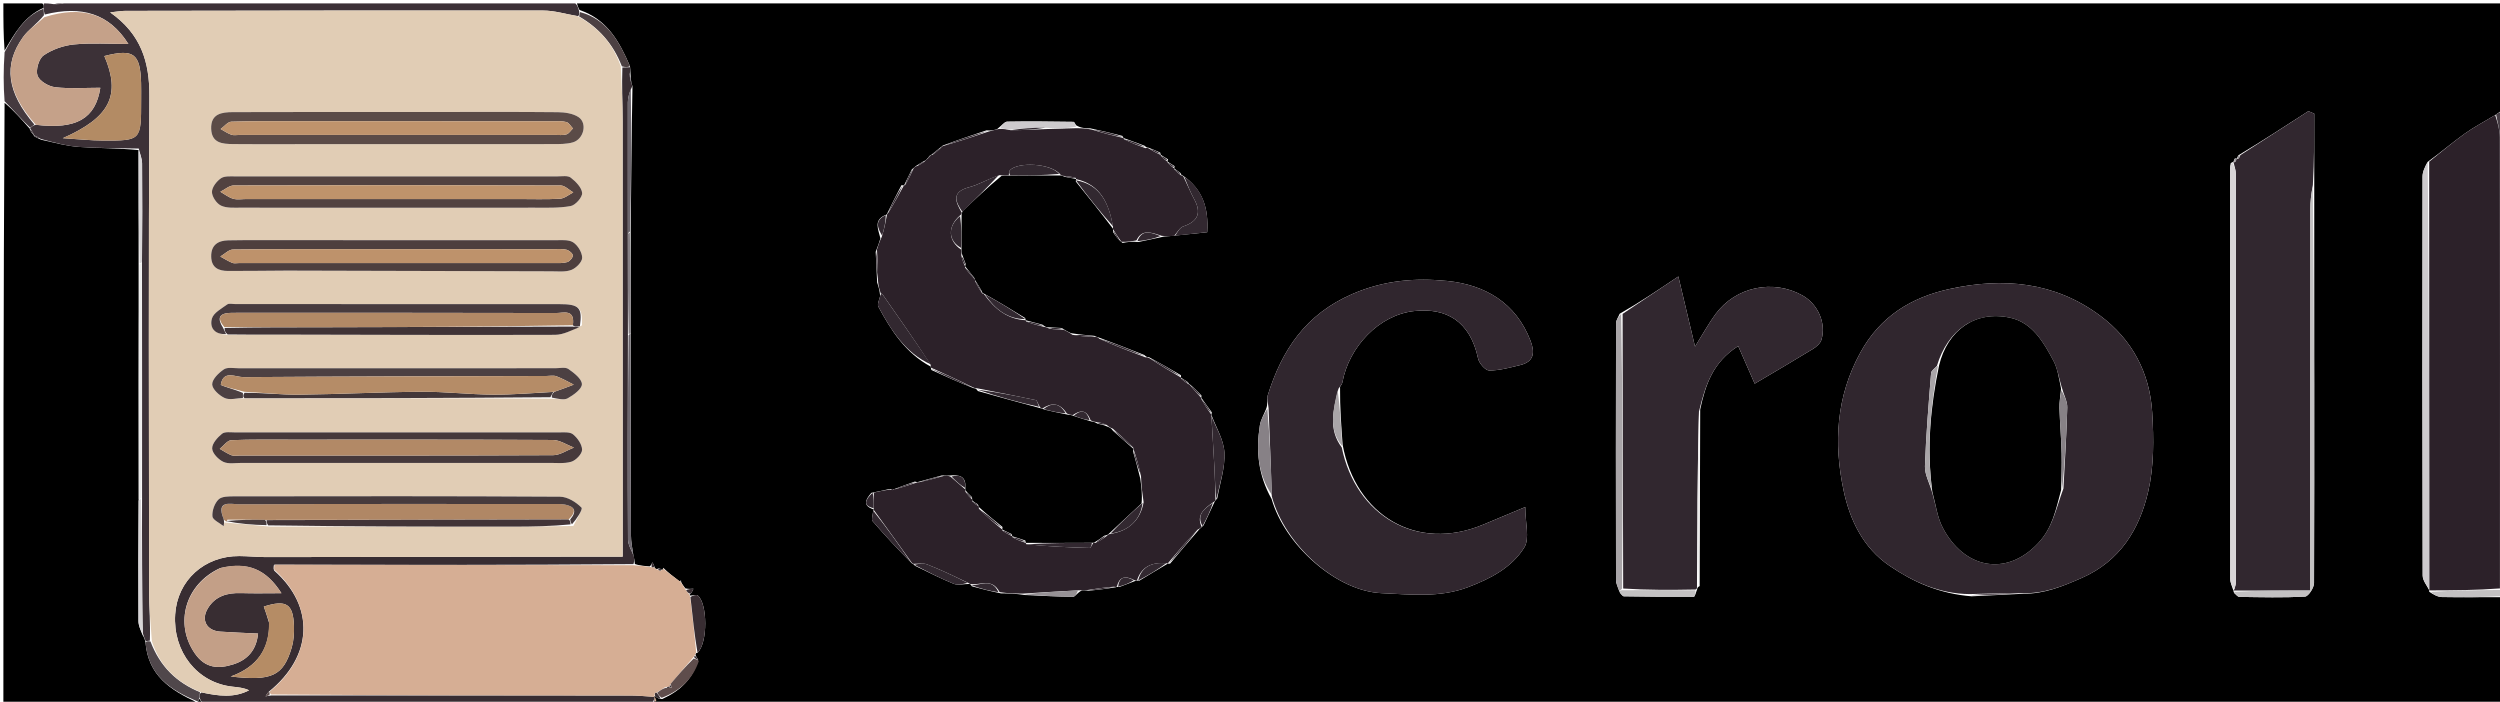 <svg version="1.1" id="Layer_1" xmlns="http://www.w3.org/2000/svg" xmlns:xlink="http://www.w3.org/1999/xlink" x="0px" y="0px"
	 width="100%" viewBox="0 0 741 208" enable-background="new 0 0 741 208" xml:space="preserve">
<path fill="#000000" opacity="1" stroke="none" 
	d="
M742,177 
	C742,187.659 742,198.317 742,209 
	C559.979,209 377.958,209 195.158,208.83 
	C194.326,208.429 194.273,208.198 193.994,207.446 
	C193.86,206.556 193.952,206.188 194.191,206.317 
	C194.894,207.006 195.449,207.198 196.306,207.186 
	C201.667,204.744 205.371,201.222 206.934,195.474 
	C206.512,194.84 206.312,194.607 206.134,194.108 
	C206.221,193.674 206.286,193.508 206.747,193.491 
	C209.863,190.511 209.716,178.858 206.816,176.492 
	C206.379,176.136 205.323,176.541 204.457,176.522 
	C204.361,176.451 204.35,176.212 204.686,176 
	C205.191,175.357 205.361,174.926 205.53,174.495 
	C204.813,174.55 204.095,174.605 203.134,174.393 
	C202.47,173.544 202.051,172.962 201.841,172.328 
	C202.05,172.277 201.749,171.985 201.749,171.985 
	C201.749,171.985 201.638,172.398 201.29,172.21 
	C199.454,170.839 197.966,169.656 196.578,168.281 
	C196.615,168.213 196.552,168.337 196.511,168.672 
	C196.533,168.883 196.122,168.986 195.986,168.78 
	C195.516,168.384 195.211,168.422 194.731,168.673 
	C194.243,168.596 194.034,168.435 193.95,167.886 
	C193.773,167.286 193.546,166.974 193.319,166.663 
	C193.196,167.075 193.074,167.487 192.543,167.884 
	C190.783,167.745 189.432,167.619 188.164,167.169 
	C188.115,166.188 187.984,165.532 187.711,164.493 
	C187.378,162.324 187.031,160.539 187.024,158.754 
	C186.943,138.826 186.915,118.898 186.935,98.506 
	C186.958,88.372 186.92,78.7 186.933,68.56 
	C187.09,54.051 187.196,40.009 187.462,25.888 
	C187.505,25.548 187.386,25.288 187.153,24.68 
	C186.985,23.604 186.93,22.876 186.878,21.777 
	C186.856,20.914 186.831,20.421 186.719,19.601 
	C183.555,12.276 179.964,5.744 171.77,2.957 
	C171.342,2.176 171.171,1.588 171,1 
	C361.333,1 551.667,1 742,1 
	C742,11.411 742,21.737 741.687,32.515 
	C740.861,33.279 740.347,33.591 739.563,34.098 
	C736.335,36.073 733.248,37.672 730.452,39.675 
	C726.851,42.253 723.483,45.155 719.577,47.969 
	C718.756,49.456 718.043,50.891 718.041,52.327 
	C717.981,91.743 717.97,131.16 718.079,170.576 
	C718.083,172.079 719.355,173.579 720.053,175.037 
	C720.07,174.994 719.985,174.955 720.012,175.397 
	C721.278,176.232 722.511,176.941 723.756,176.964 
	C729.836,177.076 735.919,177.006 742,177 
M662.996,46.993 
	C662.996,46.993 662.944,46.922 662.387,46.979 
	C662.234,47.295 662.08,47.612 661.997,47.955 
	C661.997,47.955 661.964,47.887 661.202,48.332 
	C661.137,48.825 661.015,49.317 661.015,49.81 
	C661.004,90.399 660.995,130.988 661.041,171.577 
	C661.042,172.758 661.641,173.937 661.968,175.036 
	C661.968,175.036 661.886,175.033 662.208,175.8 
	C662.722,176.189 663.232,176.911 663.753,176.918 
	C670.234,177.014 676.726,177.185 683.188,176.835 
	C684.195,176.781 685.878,174.229 685.882,172.828 
	C686.002,133.6 685.946,94.371 685.946,54.188 
	C685.946,47.354 685.946,40.52 685.946,33.687 
	C685.367,33.44 684.788,33.194 684.209,32.947 
	C677.491,37.289 670.772,41.631 663.486,46.011 
	C663.299,46.321 663.112,46.63 662.996,46.993 
M348.056,49.946 
	C348.056,49.946 348.039,49.924 348.142,49.23 
	C347.454,48.811 346.767,48.392 346.073,47.929 
	C346.073,47.929 346.031,47.92 346.212,47.217 
	C345.502,46.802 344.793,46.387 344.066,45.901 
	C344.066,45.901 343.993,45.912 343.891,45.241 
	C342.912,44.792 341.933,44.342 340.477,43.796 
	C340.146,43.747 339.828,43.789 339.251,43.194 
	C337.19,42.446 335.129,41.697 333.043,40.921 
	C333.043,40.921 333.006,40.927 332.669,40.279 
	C329.788,39.551 326.907,38.824 323.187,38.047 
	C321.786,38.03 320.384,38.012 318.945,37.112 
	C318.692,36.766 318.443,36.121 318.185,36.117 
	C311.634,36.028 305.08,35.936 298.531,36.06 
	C297.689,36.076 296.869,37.28 295.494,38.306 
	C294.663,38.537 293.832,38.768 292.386,38.639 
	C288.169,40.051 283.952,41.462 279.438,43.141 
	C279.246,43.328 279.077,43.534 278.359,44.017 
	C277.559,44.656 276.759,45.296 275.968,45.95 
	C275.968,45.95 275.968,45.964 275.472,46.208 
	C275.279,46.52 275.086,46.831 274.577,47.324 
	C274.378,47.467 274.21,47.641 273.452,47.974 
	C272.933,48.3 272.414,48.626 271.494,49.194 
	C271.243,49.382 271.02,49.599 270.268,50.216 
	C269.499,51.787 268.729,53.358 267.954,54.958 
	C267.954,54.958 267.924,54.956 267.201,54.88 
	C265.8,57.587 264.4,60.294 262.939,63.335 
	C262.939,63.335 262.896,63.672 262.184,63.838 
	C259.038,65.387 260.219,67.706 260.959,70.651 
	C260.616,71.749 260.273,72.848 259.548,74.651 
	C259.676,77.453 259.803,80.254 259.99,83.751 
	C260.353,84.842 260.716,85.933 260.881,87.723 
	C260.673,88.793 259.939,90.145 260.338,90.889 
	C264.121,97.934 268.375,104.625 275.853,108.651 
	C275.853,108.651 275.859,108.934 276.05,109.656 
	C280.046,111.47 284.042,113.285 288.587,115.065 
	C288.953,115.078 289.32,115.091 289.848,115.908 
	C295.896,117.594 301.944,119.279 308.47,121.016 
	C308.47,121.016 308.947,121.071 309.592,121.425 
	C311.716,121.903 313.839,122.38 316.636,122.933 
	C317.087,122.96 317.538,122.987 318.579,123.383 
	C320.044,123.882 321.509,124.381 323.597,124.954 
	C324.013,124.993 324.429,125.033 325.306,125.588 
	C326.198,125.753 327.09,125.918 328.329,126.492 
	C328.826,126.677 329.323,126.863 329.946,127.741 
	C331.938,129.508 333.93,131.275 335.95,133.048 
	C335.95,133.048 335.961,133.073 335.836,133.833 
	C336.527,136.246 337.218,138.658 337.961,141.788 
	C338.295,144.146 338.629,146.505 338.355,149.207 
	C335.195,152.144 332.034,155.08 328.604,158.256 
	C328.424,158.419 328.265,158.6 327.325,158.776 
	C326.373,159.481 325.422,160.185 324.258,160.836 
	C324.258,160.836 324.049,160.896 323.172,160.89 
	C316.807,160.917 310.441,160.944 304.062,160.909 
	C304.062,160.909 304,160.916 303.906,160.204 
	C302.626,159.784 301.347,159.364 300.04,158.942 
	C300.04,158.942 300.022,158.922 299.851,158.294 
	C298.925,157.85 297.999,157.407 297.05,156.947 
	C297.05,156.947 297.043,156.921 297.148,156.2 
	C294.811,154.313 292.475,152.426 290.15,150.295 
	C290.15,150.295 290.104,150.056 289.813,149.447 
	C289.229,149.126 288.645,148.805 288.172,148.298 
	C288.172,148.298 288.164,148.081 288.1,147.351 
	C287.434,146.733 286.767,146.115 286.149,145.267 
	C286.149,145.267 286.097,145.039 286.139,144.234 
	C286.267,141.218 284.46,140.624 281.31,140.951 
	C280.874,140.966 280.438,140.981 279.182,140.915 
	C276.797,141.583 274.412,142.251 271.952,142.895 
	C271.952,142.895 271.921,142.967 271.165,142.739 
	C269.102,143.471 267.039,144.202 264.985,144.991 
	C264.985,144.991 264.957,144.939 264.474,144.927 
	C264.474,144.927 263.996,144.994 263.262,145.025 
	C261.841,145.351 260.421,145.677 258.245,146.084 
	C256.671,147.982 255.442,149.833 258.977,151.011 
	C258.977,151.011 258.935,151.065 258.768,151.731 
	C258.7,152.659 258.201,153.957 258.63,154.455 
	C262.339,158.755 266.215,162.91 270.4,167.105 
	C270.4,167.105 270.759,167.113 271.189,167.688 
	C275.008,169.502 278.77,171.458 282.681,173.046 
	C283.929,173.553 285.574,173.08 287.365,173.079 
	C287.365,173.079 287.691,173.104 288.056,173.779 
	C290.697,174.488 293.338,175.196 296.675,175.876 
	C298.813,175.9 300.95,175.925 303.821,176.366 
	C308.558,176.572 313.295,176.857 318.034,176.894 
	C318.679,176.899 319.334,175.664 320.674,174.987 
	C321.133,174.966 321.593,174.946 322.78,175.098 
	C325.297,174.827 327.814,174.556 330.673,174.073 
	C330.673,174.073 331.03,173.885 331.748,173.997 
	C333.263,173.423 334.778,172.849 336.632,172.151 
	C336.632,172.151 336.982,172.062 337.716,172.104 
	C340.476,170.433 343.237,168.761 346.062,167.102 
	C346.062,167.102 346.081,167.039 346.794,167.081 
	C349.59,163.736 352.385,160.392 355.55,156.794 
	C355.781,156.602 355.983,156.382 356.718,155.751 
	C357.766,153.51 358.815,151.27 360.054,148.641 
	C360.054,148.641 360.266,148.264 360.804,147.702 
	C361.591,143.181 363.158,138.618 362.924,134.15 
	C362.725,130.365 360.442,126.69 359.058,122.952 
	C359.058,122.952 359.046,122.927 359.185,122.223 
	C358.153,120.82 357.12,119.416 356.098,117.933 
	C356.098,117.933 356.02,117.916 356.119,117.236 
	C355.075,116.146 354.032,115.056 352.665,113.917 
	C352.665,113.917 352.339,113.902 352.115,113.271 
	C351.43,112.824 350.745,112.377 350.071,111.972 
	C350.071,111.972 350.079,111.922 350.025,111.217 
	C347.009,109.456 343.993,107.695 340.486,105.826 
	C340.155,105.855 339.823,105.883 339.179,105.223 
	C334.79,103.502 330.402,101.78 325.542,99.984 
	C325.542,99.984 325.071,99.906 324.356,99.541 
	C322.236,99.358 320.116,99.175 317.441,98.758 
	C316.716,98.417 315.99,98.076 314.713,97.221 
	C313.482,97.168 312.251,97.115 310.508,96.998 
	C310.166,96.962 309.824,96.927 309.027,96.251 
	C307.374,95.818 305.72,95.385 304.045,94.933 
	C304.045,94.933 304.019,94.92 303.848,94.246 
	C299.899,91.827 295.949,89.409 291.562,86.982 
	C291.562,86.982 291.124,86.973 291.01,86.312 
	C290.356,85.187 289.701,84.062 289.01,83.002 
	C289.01,83.002 289.067,82.954 288.757,82.322 
	C287.865,81.205 286.974,80.088 286.07,78.939 
	C286.07,78.939 286.04,78.924 286.238,78.257 
	C285.911,77.422 285.583,76.587 285.094,75.162 
	C285.014,74.762 284.935,74.362 285.006,73.07 
	C284.992,70.049 284.978,67.029 285.018,63.532 
	C285.018,63.532 285.077,63.056 285.416,62.474 
	C289.01,59.055 292.604,55.636 296.895,52.098 
	C297.6,52.051 298.304,52.005 299.85,52.049 
	C304.562,52.013 309.274,51.976 314.46,52.014 
	C314.46,52.014 314.932,52.094 315.56,52.418 
	C316.685,52.632 317.811,52.847 318.967,53.047 
	C318.967,53.047 318.929,53.075 318.867,53.799 
	C322.541,58.369 326.215,62.938 329.854,67.741 
	C329.854,67.741 329.922,67.968 329.908,68.768 
	C330.611,69.866 331.314,70.965 332.725,72.007 
	C334.099,71.755 335.473,71.503 337.403,71.735 
	C339.692,71.243 341.981,70.751 345.01,70.117 
	C346.014,70.047 347.018,69.977 348.65,69.788 
	C351.686,69.472 354.721,69.156 357.819,68.834 
	C358.275,61.801 356.54,56.136 350.538,52.003 
	C350.538,52.003 350.07,51.985 349.956,51.326 
	C349.33,50.872 348.703,50.418 348.056,49.946 
M480.202,175.795 
	C480.571,176.126 480.934,176.738 481.307,176.745 
	C488.215,176.861 495.125,176.931 502.033,176.883 
	C502.349,176.881 502.657,175.688 503.065,174.578 
	C503.065,174.578 502.983,174.104 503.779,173.704 
	C503.819,156.531 503.86,139.358 503.94,121.36 
	C505.475,114.171 507.636,107.349 515.201,102.575 
	C516.926,106.507 518.504,110.104 520.089,113.718 
	C526.03,110.197 531.728,106.88 537.347,103.433 
	C538.381,102.798 539.557,101.775 539.876,100.697 
	C541.34,95.75 538.821,90.141 534.258,87.576 
	C525.533,82.672 514.433,84.99 508.46,93.129 
	C506.384,95.958 504.693,99.071 502.406,102.727 
	C500.738,95.719 499.242,89.43 497.462,81.946 
	C491.499,85.95 486.222,89.494 480.065,93.006 
	C479.692,93.946 478.995,94.885 478.993,95.826 
	C478.934,121.209 478.936,146.592 478.985,171.975 
	C478.987,172.998 479.55,174.019 480.202,175.795 
M375.272,121.22 
	C374.634,122.851 373.672,124.432 373.412,126.121 
	C372.277,133.503 372.822,140.66 376.907,147.909 
	C380.754,161.407 396.042,175.248 409.591,175.822 
	C418.013,176.179 426.667,177.245 435.11,174.043 
	C441.839,171.489 448.104,168.229 451.812,162.244 
	C453.459,159.585 452.09,155.058 452.09,150.283 
	C447.319,152.278 443.472,153.889 439.622,155.494 
	C419.903,163.718 401.812,152.774 397.958,131.817 
	C397.549,126.324 397.141,120.832 397.19,114.661 
	C397.427,114.225 397.795,113.813 397.881,113.349 
	C399.833,102.777 408.746,93.309 419.237,92.185 
	C428.581,91.184 435.719,95.094 438.107,106.274 
	C438.41,107.694 440.28,109.82 441.421,109.818 
	C444.479,109.814 447.563,108.946 450.586,108.21 
	C454.698,107.208 454.991,104.505 453.649,101.011 
	C449.294,89.676 440.087,84.413 428.958,83.277 
	C419.54,82.317 410.242,83.065 400.849,87.139 
	C386.947,93.168 379.974,103.727 375.759,117.163 
	C375.405,118.292 375.902,119.688 375.272,121.22 
M584.399,176.747 
	C589.267,176.498 594.136,176.249 599.779,175.985 
	C605.952,176.041 611.363,173.781 616.966,171.325 
	C628.409,166.307 634.117,156.871 636.716,145.751 
	C638.477,138.213 638.397,130.043 637.918,122.23 
	C637.2,110.496 631.961,100.588 622.405,93.507 
	C608.925,83.517 593.652,82.164 577.808,85.665 
	C566.496,88.164 557.312,93.754 551.425,104.474 
	C544.217,117.601 543.455,131.325 546.451,145.415 
	C548.326,154.237 552.283,162.383 560.021,167.678 
	C567.127,172.541 574.934,176.006 584.399,176.747 
z"/>
<path fill="#000000" opacity="1" stroke="none" 
	d="
M58,209 
	C39.035,209 20.071,209 1,209 
	C1,149.646 1,90.292 1.354,30.475 
	C4.048,32.708 6.388,35.403 8.793,38.132 
	C8.859,38.164 8.931,38.037 8.841,38.346 
	C9.146,39.119 9.541,39.583 9.961,40.029 
	C9.985,40.011 9.953,40.063 10.093,40.342 
	C10.81,40.827 11.388,41.032 12.235,41.435 
	C16.161,42.3 19.794,43.294 23.479,43.555 
	C29.343,43.97 35.242,43.897 41.07,44.495 
	C41.06,55.978 41.108,66.997 41.085,78.48 
	C41.064,101.955 41.115,124.969 41.091,148.446 
	C41.011,160.643 40.975,172.375 41.043,184.106 
	C41.051,185.4 41.653,186.691 42.224,188.175 
	C42.711,188.93 42.953,189.494 43.125,190.445 
	C43.945,200.295 50.607,204.569 58.315,208.158 
	C58.178,208.638 58.089,208.819 58,209 
z"/>
<path fill="#382D32" opacity="1" stroke="none" 
	d="
M187.854,164.876 
	C187.984,165.532 188.115,166.188 187.757,167.204 
	C152.034,167.504 116.798,167.443 81.269,167.366 
	C80.974,167.903 80.973,168.457 81.284,169.142 
	C93.4,179.844 92.723,194.483 79.693,205.002 
	C79.198,205.493 78.955,205.952 78.711,206.411 
	C79.128,206.322 79.544,206.234 80.432,206.134 
	C116.256,206.126 151.609,206.12 186.962,206.149 
	C189.286,206.151 191.61,206.423 194.003,206.531 
	C194.071,206.492 194.229,206.711 193.904,207.273 
	C193.386,208.224 193.193,208.612 193,209 
	C193,209 192.5,209 192.023,208.634 
	C190.886,208.195 190.226,208.058 189.566,208.058 
	C148.577,208.047 107.589,208.039 66.6,208.086 
	C65.4,208.087 64.2,208.682 63,209 
	C62.25,209 61.5,209 60.389,208.717 
	C59.707,207.99 59.387,207.546 59.112,206.615 
	C59.2,205.808 59.242,205.486 59.734,205.227 
	C64.796,206.33 69.381,206.913 73.826,204.604 
	C72.208,203.845 70.589,203.714 68.975,203.539 
	C58.484,202.404 51.215,193.257 51.924,182.096 
	C52.563,172.045 60.553,164.758 70.938,164.819 
	C73.598,164.835 76.257,165.125 78.916,165.123 
	C112.385,165.095 145.854,165.038 179.322,164.988 
	C180.922,164.986 182.522,164.988 184.559,164.988 
	C184.559,162.282 184.559,160.305 184.559,158.328 
	C184.559,117.531 184.574,76.734 184.54,35.938 
	C184.536,30.631 184.279,25.324 184.473,20.003 
	C185.474,19.969 186.14,19.949 186.807,19.929 
	C186.831,20.421 186.856,20.914 186.648,21.963 
	C186.7,23.356 186.983,24.192 187.267,25.028 
	C187.386,25.288 187.505,25.548 187.131,26.16 
	C186.447,27.799 186.09,29.087 186.088,30.375 
	C186.069,43.268 186.109,56.161 186.092,69.517 
	C186.083,79.634 186.114,89.288 186.115,99.413 
	C186.075,119.879 186.022,139.873 186.134,159.867 
	C186.143,161.54 187.254,163.207 187.854,164.876 
M65.203,168.408 
	C54.889,173.152 51.606,184.818 57.766,193.69 
	C60.863,198.152 64.787,198.299 69.153,196.912 
	C73.323,195.588 75.987,192.757 76.491,187.787 
	C72.512,187.589 68.886,187.465 65.268,187.214 
	C61.216,186.934 59.502,183.752 61.62,180.286 
	C63.86,176.621 67.42,175.664 71.506,175.797 
	C75.371,175.922 79.242,175.824 83.423,175.824 
	C78.864,168.701 73.477,166.453 65.203,168.408 
M79.801,184.755 
	C79.814,192.31 76.37,197.611 68.389,200.514 
	C80.608,201.945 83.978,200.3 86.457,191.965 
	C87.06,189.939 87.206,187.694 87.133,185.564 
	C86.906,178.97 84.849,177.668 78.192,179.79 
	C78.686,181.178 79.181,182.568 79.801,184.755 
z"/>
<path fill="#3C3137" opacity="1" stroke="none" 
	d="
M41.127,44.031 
	C35.242,43.897 29.343,43.97 23.479,43.555 
	C19.794,43.294 16.161,42.3 12.069,41.174 
	C11.073,40.496 10.513,40.279 9.953,40.063 
	C9.953,40.063 9.985,40.011 9.937,39.736 
	C9.569,38.986 9.25,38.512 8.931,38.037 
	C8.931,38.037 8.859,38.164 9.022,37.912 
	C9.517,37.41 9.848,37.16 10.623,36.991 
	C22.584,38.43 28.331,35.188 29.738,26.016 
	C25.231,26.016 20.756,26.362 16.38,25.858 
	C14.436,25.634 11.699,24.046 11.128,22.436 
	C10.537,20.771 11.498,17.411 12.916,16.427 
	C15.472,14.654 18.812,13.485 21.936,13.173 
	C27.068,12.661 32.289,13.035 38.052,13.035 
	C32.363,4.007 24.203,1.583 13.251,4.307 
	C13.022,3.349 12.931,2.966 12.901,2.319 
	C12.974,1.704 12.987,1.352 13,1 
	C13.75,1 14.5,1 15.822,1.223 
	C17.263,1.297 18.132,1.149 19,1 
	C69.354,1 119.708,1 170.531,1 
	C171.171,1.588 171.342,2.176 171.678,3.388 
	C171.778,4.298 171.714,4.585 171.236,4.784 
	C167.56,4.151 164.299,3.135 161.037,3.13 
	C119.726,3.071 78.415,3.154 37.104,3.221 
	C35.913,3.223 34.723,3.455 32.649,3.672 
	C41.856,10.14 44.331,18.43 44.277,28.467 
	C44.019,77.274 44.14,126.083 44.188,174.892 
	C44.192,179.866 44.608,184.84 44.424,189.873 
	C43.741,189.974 43.468,190.016 43.195,190.058 
	C42.953,189.494 42.711,188.93 42.338,187.719 
	C42.131,174.047 42.056,161.022 42.107,147.543 
	C42.16,124.059 42.087,101.028 42.087,77.534 
	C42.16,67.536 42.204,58.001 42.114,48.468 
	C42.1,46.986 41.471,45.51 41.127,44.031 
M41.838,29.558 
	C41.834,27.897 41.868,26.235 41.821,24.575 
	C41.574,15.828 39.593,14.386 30.929,16.612 
	C35.879,28.145 32.687,34.776 18.613,40.96 
	C23.1,41.235 26.863,41.651 30.627,41.662 
	C41.838,41.695 41.839,41.633 41.838,29.558 
z"/>
<path fill="#463D44" opacity="1" stroke="none" 
	d="
M739.834,33.902 
	C740.347,33.591 740.861,33.279 741.687,32.984 
	C742,80.021 742,127.042 741.738,174.529 
	C741.308,174.953 741.139,174.91 740.979,174.407 
	C740.992,129.523 741.015,85.098 740.953,40.674 
	C740.95,38.416 740.224,36.159 739.834,33.902 
z"/>
<path fill="#A19EA0" opacity="1" stroke="none" 
	d="
M63.469,209 
	C64.2,208.682 65.4,208.087 66.6,208.086 
	C107.589,208.039 148.577,208.047 189.566,208.058 
	C190.226,208.058 190.886,208.195 191.773,208.634 
	C149.312,209 106.625,209 63.469,209 
z"/>
<path fill="#453A3F" opacity="1" stroke="none" 
	d="
M12.84,2.582 
	C12.931,2.966 13.022,3.349 13.023,4.512 
	C10.879,7.17 8.429,8.765 6.844,10.978 
	C0.906,19.272 2.069,27.411 10.18,36.91 
	C9.848,37.16 9.517,37.41 8.956,37.88 
	C6.388,35.403 4.048,32.708 1.354,30.006 
	C1,25.311 1,20.621 1.362,15.46 
	C4.345,9.88 7.109,4.902 12.84,2.582 
z"/>
<path fill="#000000" opacity="1" stroke="none" 
	d="
M12.901,2.319 
	C7.109,4.902 4.345,9.88 1.362,14.994 
	C1,10.417 1,5.834 1,1 
	C4.677,1 8.359,1 12.521,1 
	C12.987,1.352 12.974,1.704 12.901,2.319 
z"/>
<path fill="#C3C1C2" opacity="1" stroke="none" 
	d="
M740.97,174.867 
	C741.139,174.91 741.308,174.953 741.738,174.998 
	C742,175.444 742,175.889 742,176.667 
	C735.919,177.006 729.836,177.076 723.756,176.964 
	C722.511,176.941 721.278,176.232 720.478,175.435 
	C727.602,174.976 734.286,174.922 740.97,174.867 
z"/>
<path fill="#453A3F" opacity="1" stroke="none" 
	d="
M18.625,1 
	C18.132,1.149 17.263,1.297 16.197,1.223 
	C16.75,1 17.5,1 18.625,1 
z"/>
<path fill="#5F4D4C" opacity="1" stroke="none" 
	d="
M193.333,209 
	C193.193,208.612 193.386,208.224 193.999,207.613 
	C194.466,207.615 194.512,207.841 194.46,208.093 
	C194.36,208.119 194.22,207.968 194.22,207.968 
	C194.273,208.198 194.326,208.429 194.689,208.83 
	C194.556,209 194.111,209 193.333,209 
z"/>
<path fill="#000000" opacity="1" stroke="none" 
	d="
M59.067,207.101 
	C59.387,207.546 59.707,207.99 60.014,208.717 
	C60,209 59.5,209 59.116,208.73 
	C58.699,208.26 58.666,208.062 58.766,207.686 
	C58.898,207.509 59.067,207.101 59.067,207.101 
z"/>
<path fill="#382D32" opacity="1" stroke="none" 
	d="
M58.634,207.863 
	C58.666,208.062 58.699,208.26 58.866,208.73 
	C59,209 58.5,209 58.25,209 
	C58.089,208.819 58.178,208.638 58.383,208.151 
	C58.498,207.845 58.634,207.863 58.634,207.863 
z"/>
<path fill="#2C2129" opacity="1" stroke="none" 
	d="
M287.691,173.104 
	C287.691,173.104 287.365,173.079 286.995,172.763 
	C282.687,170.705 278.791,168.854 274.785,167.283 
	C273.603,166.82 272.11,167.147 270.759,167.113 
	C270.759,167.113 270.4,167.105 270.21,166.736 
	C266.326,161.266 262.63,156.166 258.935,151.065 
	C258.935,151.065 258.977,151.011 258.979,150.609 
	C258.987,148.806 258.994,147.404 259,146.003 
	C260.421,145.677 261.841,145.351 263.736,145.124 
	C264.209,145.222 264.637,145.262 264.637,145.262 
	C264.637,145.262 264.957,144.939 264.957,144.939 
	C264.957,144.939 264.985,144.991 265.399,144.989 
	C267.849,144.314 269.885,143.64 271.921,142.967 
	C271.921,142.967 271.952,142.895 272.403,142.941 
	C275.237,142.323 277.62,141.66 280.003,140.997 
	C280.438,140.981 280.874,140.966 281.701,141.261 
	C283.428,142.727 284.762,143.883 286.097,145.039 
	C286.097,145.039 286.149,145.267 286.157,145.754 
	C286.831,146.854 287.498,147.468 288.164,148.081 
	C288.164,148.081 288.172,148.298 288.263,148.705 
	C288.938,149.426 289.521,149.741 290.104,150.056 
	C290.104,150.056 290.15,150.295 290.143,150.798 
	C292.438,153.174 294.741,155.048 297.043,156.921 
	C297.043,156.921 297.05,156.947 297.135,157.282 
	C298.154,158.052 299.088,158.487 300.022,158.922 
	C300.022,158.922 300.04,158.942 300.15,159.281 
	C301.507,160.052 302.753,160.484 304,160.916 
	C304,160.916 304.062,160.909 304.201,161.308 
	C310.548,161.966 316.758,162.251 322.97,162.414 
	C323.316,162.423 323.688,161.425 324.049,160.896 
	C324.049,160.896 324.258,160.836 324.769,160.879 
	C326.228,160.215 327.178,159.507 328.128,158.799 
	C328.265,158.6 328.424,158.419 329.044,158.255 
	C334.615,157.457 338.09,154.014 338.962,148.864 
	C338.629,146.505 338.295,144.146 338.194,141.164 
	C337.604,138.052 336.782,135.562 335.961,133.073 
	C335.961,133.073 335.95,133.048 335.902,132.688 
	C333.843,130.568 331.831,128.808 329.819,127.048 
	C329.323,126.863 328.826,126.677 328.092,125.995 
	C326.852,125.356 325.849,125.214 324.846,125.072 
	C324.429,125.033 324.013,124.993 323.258,124.567 
	C321.911,121.109 320.042,121.671 317.989,123.014 
	C317.538,122.987 317.087,122.96 316.217,122.554 
	C313.943,119.145 311.553,119.435 308.947,121.071 
	C308.947,121.071 308.47,121.016 308.198,120.609 
	C307.618,119.643 307.397,118.676 306.989,118.588 
	C301.236,117.356 295.458,116.245 289.687,115.104 
	C289.32,115.091 288.953,115.078 288.226,114.733 
	C283.863,112.579 279.861,110.757 275.859,108.934 
	C275.859,108.934 275.853,108.651 275.858,108.138 
	C271.09,100.81 266.319,93.994 261.536,87.186 
	C261.46,87.078 261.235,87.076 261.079,87.024 
	C260.716,85.933 260.353,84.842 260.224,83.1 
	C260.283,79.615 260.106,76.781 259.93,73.947 
	C260.273,72.848 260.616,71.749 261.368,70.171 
	C262.151,67.685 262.523,65.679 262.896,63.672 
	C262.896,63.672 262.939,63.335 263.294,63.072 
	C265.074,60.192 266.499,57.574 267.924,54.956 
	C267.924,54.956 267.954,54.958 268.272,54.869 
	C269.335,53.135 270.08,51.49 270.825,49.845 
	C271.02,49.599 271.243,49.382 271.942,49.161 
	C272.951,48.7 273.512,48.273 274.074,47.845 
	C274.21,47.641 274.378,47.467 274.943,47.061 
	C275.528,46.52 275.748,46.242 275.968,45.964 
	C275.968,45.964 275.968,45.95 276.321,45.948 
	C277.427,45.217 278.18,44.488 278.932,43.76 
	C279.077,43.534 279.246,43.328 279.921,43.162 
	C284.603,41.789 288.802,40.394 293.001,38.999 
	C293.832,38.768 294.663,38.537 296.159,38.203 
	C297.618,38.209 298.411,38.319 299.545,38.592 
	C303.233,38.583 306.581,38.409 310.383,38.246 
	C313.553,38.169 316.268,38.082 318.983,37.994 
	C320.384,38.012 321.786,38.03 323.692,38.432 
	C327.133,39.52 330.07,40.223 333.006,40.927 
	C333.006,40.927 333.043,40.921 333.148,41.279 
	C335.342,42.4 337.432,43.162 339.522,43.924 
	C339.828,43.789 340.146,43.747 340.813,44.177 
	C342.098,45.009 343.045,45.46 343.993,45.912 
	C343.993,45.912 344.066,45.901 344.125,46.241 
	C344.8,47.027 345.415,47.473 346.031,47.92 
	C346.031,47.92 346.073,47.929 346.131,48.254 
	C346.805,49.027 347.422,49.476 348.039,49.924 
	C348.039,49.924 348.056,49.946 348.124,50.262 
	C348.818,51.047 349.444,51.516 350.07,51.985 
	C350.07,51.985 350.538,52.003 350.783,52.39 
	C351.993,54.861 352.844,57.008 353.947,59.016 
	C356.175,63.074 355.103,65.61 350.736,67.105 
	C349.64,67.48 348.917,68.944 348.022,69.908 
	C347.018,69.977 346.014,70.047 344.337,69.908 
	C341.073,68.819 338.464,67.855 336.848,71.251 
	C335.473,71.503 334.099,71.755 332.376,71.661 
	C331.325,70.199 330.624,69.083 329.922,67.968 
	C329.922,67.968 329.854,67.741 329.897,67.201 
	C328.648,60.205 326.173,54.707 318.929,53.075 
	C318.929,53.075 318.967,53.047 318.868,52.73 
	C317.49,52.307 316.211,52.2 314.932,52.094 
	C314.932,52.094 314.46,52.014 314.184,51.585 
	C311.276,48.366 301.619,47.913 299.285,50.519 
	C299.006,50.831 299.092,51.47 299.009,51.958 
	C298.304,52.005 297.6,52.051 296.303,51.911 
	C292.912,53.006 290.222,54.703 287.289,55.478 
	C281.939,56.892 283.145,59.761 285.077,63.056 
	C285.077,63.056 285.018,63.532 284.604,63.805 
	C280.738,67.133 281.026,71.421 284.855,73.962 
	C284.935,74.362 285.014,74.762 284.93,75.684 
	C285.19,77.111 285.615,78.018 286.04,78.924 
	C286.04,78.924 286.07,78.939 286.051,79.335 
	C287.043,80.806 288.055,81.88 289.067,82.954 
	C289.067,82.954 289.01,83.002 289.016,83.344 
	C289.722,84.782 290.423,85.878 291.124,86.973 
	C291.124,86.973 291.562,86.982 291.693,87.255 
	C294.895,91.632 298.636,94.63 304.019,94.92 
	C304.019,94.92 304.045,94.933 304.177,95.303 
	C306.033,96.079 307.758,96.486 309.483,96.892 
	C309.824,96.927 310.166,96.962 310.869,97.35 
	C312.575,97.713 313.92,97.724 315.264,97.735 
	C315.99,98.076 316.716,98.417 317.842,99.223 
	C320.519,99.76 322.795,99.833 325.071,99.906 
	C325.071,99.906 325.542,99.984 325.812,100.398 
	C330.551,102.512 335.021,104.212 339.491,105.912 
	C339.823,105.883 340.155,105.855 340.803,106.234 
	C344.106,108.402 347.092,110.162 350.079,111.922 
	C350.079,111.922 350.071,111.972 350.141,112.278 
	C350.92,113.024 351.63,113.463 352.339,113.902 
	C352.339,113.902 352.665,113.917 352.84,114.287 
	C354.016,115.743 355.018,116.829 356.02,117.916 
	C356.02,117.916 356.098,117.933 356.103,118.326 
	C357.087,120.122 358.067,121.525 359.046,122.927 
	C359.046,122.927 359.058,122.952 359.061,123.382 
	C359.375,128.915 359.721,134.017 359.986,139.122 
	C360.145,142.166 360.177,145.216 360.266,148.264 
	C360.266,148.264 360.054,148.641 359.612,148.862 
	C356.785,150.845 354.574,152.68 356.155,156.136 
	C355.983,156.382 355.781,156.602 355.007,156.957 
	C351.669,160.426 348.875,163.732 346.081,167.039 
	C346.081,167.039 346.062,167.102 345.737,166.931 
	C341.381,166.587 338.324,167.961 336.982,172.062 
	C336.982,172.062 336.632,172.151 336.202,171.946 
	C333.257,170.39 331.713,171.184 331.03,173.885 
	C331.03,173.885 330.673,174.073 330.21,173.9 
	C327.181,174.127 324.617,174.527 322.052,174.926 
	C321.593,174.946 321.133,174.966 319.863,174.968 
	C313.731,175.283 308.409,175.617 303.088,175.95 
	C300.95,175.925 298.813,175.9 296.289,175.507 
	C293.988,171.139 290.478,173.579 287.691,173.104 
z"/>
<path fill="#30262E" opacity="1" stroke="none" 
	d="
M583.829,176.089 
	C574.934,176.006 567.127,172.541 560.021,167.678 
	C552.283,162.383 548.326,154.237 546.451,145.415 
	C543.455,131.325 544.217,117.601 551.425,104.474 
	C557.312,93.754 566.496,88.164 577.808,85.665 
	C593.652,82.164 608.925,83.517 622.405,93.507 
	C631.961,100.588 637.2,110.496 637.918,122.23 
	C638.397,130.043 638.477,138.213 636.716,145.751 
	C634.117,156.871 628.409,166.307 616.966,171.325 
	C611.363,173.781 605.952,176.041 599.01,175.825 
	C593.438,175.806 588.633,175.947 583.829,176.089 
M574.094,108.464 
	C573.497,109.163 572.433,109.825 572.374,110.567 
	C571.639,119.776 570.863,128.991 570.552,138.22 
	C570.469,140.664 571.935,143.161 572.832,146.486 
	C573.797,149.804 574.251,153.388 575.817,156.392 
	C582.047,168.346 594.409,171.152 603.984,161.114 
	C608.5,156.379 609.359,150.822 611.604,144.772 
	C612.012,136.783 612.537,128.796 612.74,120.801 
	C612.787,118.969 611.724,117.109 611.006,114.471 
	C610.247,111.96 609.858,109.253 608.655,106.976 
	C605.713,101.407 602.362,95.589 595.762,94.17 
	C585.467,91.958 577.28,97.842 574.094,108.464 
z"/>
<path fill="#D6AE94" opacity="1" stroke="none" 
	d="
M193.994,207.446 
	C194.22,207.968 194.36,208.119 194.534,207.622 
	C194.45,206.94 194.192,206.755 193.934,206.57 
	C191.61,206.423 189.286,206.151 186.962,206.149 
	C151.609,206.12 116.256,206.126 80.398,205.841 
	C79.911,205.363 79.927,205.167 79.944,204.971 
	C92.723,194.483 93.4,179.844 81.282,168.844 
	C81.166,168.07 81.364,167.726 81.563,167.382 
	C116.798,167.443 152.034,167.504 187.676,167.529 
	C189.432,167.619 190.783,167.745 192.748,168.063 
	C193.542,168.229 193.721,168.202 193.901,168.175 
	C194.034,168.435 194.243,168.596 194.886,168.844 
	C195.244,169.031 195.69,169.148 195.69,169.148 
	C195.69,169.148 196.122,168.986 196.122,168.986 
	C196.122,168.986 196.533,168.883 196.502,168.632 
	C196.472,168.381 196.478,168.472 196.478,168.472 
	C197.966,169.656 199.454,170.839 201.299,172.179 
	C201.657,172.335 201.631,172.38 201.631,172.38 
	C202.051,172.962 202.47,173.544 203.129,174.641 
	C203.696,175.507 204.023,175.86 204.35,176.212 
	C204.35,176.212 204.361,176.451 204.547,176.871 
	C205.272,182.641 205.811,187.991 206.351,193.341 
	C206.286,193.508 206.221,193.674 205.982,194.133 
	C205.808,194.425 205.666,194.698 205.419,194.92 
	C203.026,197.68 200.88,200.219 198.497,203.091 
	C198.456,203.618 198.652,203.809 198.918,204.004 
	C198.989,204.008 198.997,203.866 198.632,203.595 
	C197.992,203.451 197.717,203.578 197.155,203.694 
	C196.17,204.239 195.473,204.795 194.589,205.319 
	C194.111,205.352 193.992,205.53 194.043,205.821 
	C193.952,206.188 193.86,206.556 193.994,207.446 
z"/>
<path fill="#30262E" opacity="1" stroke="none" 
	d="
M397.689,132.617 
	C401.812,152.774 419.903,163.718 439.622,155.494 
	C443.472,153.889 447.319,152.278 452.09,150.283 
	C452.09,155.058 453.459,159.585 451.812,162.244 
	C448.104,168.229 441.839,171.489 435.11,174.043 
	C426.667,177.245 418.013,176.179 409.591,175.822 
	C396.042,175.248 380.754,161.407 376.966,147.101 
	C376.684,137.849 376.344,129.404 376.004,120.96 
	C375.902,119.688 375.405,118.292 375.759,117.163 
	C379.974,103.727 386.947,93.168 400.849,87.139 
	C410.242,83.065 419.54,82.317 428.958,83.277 
	C440.087,84.413 449.294,89.676 453.649,101.011 
	C454.991,104.505 454.698,107.208 450.586,108.21 
	C447.563,108.946 444.479,109.814 441.421,109.818 
	C440.28,109.82 438.41,107.694 438.107,106.274 
	C435.719,95.094 428.581,91.184 419.237,92.185 
	C408.746,93.309 399.833,102.777 397.881,113.349 
	C397.795,113.813 397.427,114.225 396.715,115.227 
	C395.155,121.537 393.678,127.313 397.689,132.617 
z"/>
<path fill="#31272F" opacity="1" stroke="none" 
	d="
M664.053,45.973 
	C670.772,41.631 677.491,37.289 684.209,32.947 
	C684.788,33.194 685.367,33.44 685.946,33.687 
	C685.946,40.52 685.946,47.354 685.533,54.83 
	C685.002,57.624 684.782,59.775 684.781,61.927 
	C684.76,97.534 684.767,133.141 684.767,168.748 
	C684.767,170.684 684.767,172.62 684.767,175.033 
	C676.707,175.033 669.297,175.033 661.886,175.033 
	C661.886,175.033 661.968,175.036 662.249,174.676 
	C662.602,173.656 662.737,172.997 662.737,172.337 
	C662.753,132.117 662.764,91.898 662.729,51.678 
	C662.728,50.414 662.231,49.15 661.964,47.887 
	C661.964,47.887 661.997,47.955 662.342,48.118 
	C662.773,47.827 662.859,47.375 662.944,46.922 
	C662.944,46.922 662.996,46.993 663.295,47.129 
	C663.748,46.835 663.9,46.404 664.053,45.973 
z"/>
<path fill="#2C2129" opacity="1" stroke="none" 
	d="
M740.979,174.407 
	C734.286,174.922 727.602,174.976 720.451,174.993 
	C719.985,174.955 720.07,174.994 720.032,174.564 
	C720.001,132.061 720.008,89.989 720.015,47.917 
	C723.483,45.155 726.851,42.253 730.452,39.675 
	C733.248,37.672 736.335,36.073 739.563,34.098 
	C740.224,36.159 740.95,38.416 740.953,40.674 
	C741.015,85.098 740.992,129.523 740.979,174.407 
z"/>
<path fill="#31272F" opacity="1" stroke="none" 
	d="
M480.946,93.037 
	C486.222,89.494 491.499,85.95 497.462,81.946 
	C499.242,89.43 500.738,95.719 502.406,102.727 
	C504.693,99.071 506.384,95.958 508.46,93.129 
	C514.433,84.99 525.533,82.672 534.258,87.576 
	C538.821,90.141 541.34,95.75 539.876,100.697 
	C539.557,101.775 538.381,102.798 537.347,103.433 
	C531.728,106.88 526.03,110.197 520.089,113.718 
	C518.504,110.104 516.926,106.507 515.201,102.575 
	C507.636,107.349 505.475,114.171 503.566,121.992 
	C503.122,139.784 503.052,156.944 502.983,174.104 
	C502.983,174.104 503.065,174.578 502.557,174.728 
	C495.09,174.885 488.13,174.891 481.11,174.439 
	C481.014,146.999 480.98,120.018 480.946,93.037 
z"/>
<path fill="#CDCACD" opacity="1" stroke="none" 
	d="
M719.577,47.969 
	C720.008,89.989 720.001,132.061 720.015,174.607 
	C719.355,173.579 718.083,172.079 718.079,170.576 
	C717.97,131.16 717.981,91.743 718.041,52.327 
	C718.043,50.891 718.756,49.456 719.577,47.969 
z"/>
<path fill="#C3C1C2" opacity="1" stroke="none" 
	d="
M662.047,175.416 
	C669.297,175.033 676.707,175.033 684.767,175.033 
	C684.767,172.62 684.767,170.684 684.767,168.748 
	C684.767,133.141 684.76,97.534 684.781,61.927 
	C684.782,59.775 685.002,57.624 685.52,55.308 
	C685.946,94.371 686.002,133.6 685.882,172.828 
	C685.878,174.229 684.195,176.781 683.188,176.835 
	C676.726,177.185 670.234,177.014 663.753,176.918 
	C663.232,176.911 662.722,176.189 662.047,175.416 
z"/>
<path fill="#A9A5A8" opacity="1" stroke="none" 
	d="
M480.506,93.021 
	C480.98,120.018 481.014,146.999 480.78,174.477 
	C480.291,174.997 480.071,175.019 479.851,175.041 
	C479.55,174.019 478.987,172.998 478.985,171.975 
	C478.936,146.592 478.934,121.209 478.993,95.826 
	C478.995,94.885 479.692,93.946 480.506,93.021 
z"/>
<path fill="#D8D5D7" opacity="1" stroke="none" 
	d="
M661.583,48.109 
	C662.231,49.15 662.728,50.414 662.729,51.678 
	C662.764,91.898 662.753,132.117 662.737,172.337 
	C662.737,172.997 662.602,173.656 662.246,174.716 
	C661.641,173.937 661.042,172.758 661.041,171.577 
	C660.995,130.988 661.004,90.399 661.015,49.81 
	C661.015,49.317 661.137,48.825 661.583,48.109 
z"/>
<path fill="#6D676E" opacity="1" stroke="none" 
	d="
M187.711,164.493 
	C187.254,163.207 186.143,161.54 186.134,159.867 
	C186.022,139.873 186.075,119.879 186.297,99.429 
	C186.509,98.974 186.873,98.97 186.873,98.97 
	C186.915,118.898 186.943,138.826 187.024,158.754 
	C187.031,160.539 187.378,162.324 187.711,164.493 
z"/>
<path fill="#322830" opacity="1" stroke="none" 
	d="
M348.336,69.848 
	C348.917,68.944 349.64,67.48 350.736,67.105 
	C355.103,65.61 356.175,63.074 353.947,59.016 
	C352.844,57.008 351.993,54.861 351.017,52.4 
	C356.54,56.136 358.275,61.801 357.819,68.834 
	C354.721,69.156 351.686,69.472 348.336,69.848 
z"/>
<path fill="#878186" opacity="1" stroke="none" 
	d="
M375.638,121.09 
	C376.344,129.404 376.684,137.849 377.018,146.726 
	C372.822,140.66 372.277,133.503 373.412,126.121 
	C373.672,124.432 374.634,122.851 375.638,121.09 
z"/>
<path fill="#322830" opacity="1" stroke="none" 
	d="
M260.98,87.373 
	C261.235,87.076 261.46,87.078 261.536,87.186 
	C266.319,93.994 271.09,100.81 275.877,107.998 
	C268.375,104.625 264.121,97.934 260.338,90.889 
	C259.939,90.145 260.673,88.793 260.98,87.373 
z"/>
<path fill="#322830" opacity="1" stroke="none" 
	d="
M360.535,147.983 
	C360.177,145.216 360.145,142.166 359.986,139.122 
	C359.721,134.017 359.375,128.915 359.073,123.389 
	C360.442,126.69 362.725,130.365 362.924,134.15 
	C363.158,138.618 361.591,143.181 360.535,147.983 
z"/>
<path fill="#4C4042" opacity="1" stroke="none" 
	d="
M171.65,4.872 
	C171.714,4.585 171.778,4.298 171.934,3.58 
	C179.964,5.744 183.555,12.276 186.719,19.601 
	C186.14,19.949 185.474,19.969 184.334,19.674 
	C181.711,12.912 177.433,8.258 171.65,4.872 
z"/>
<path fill="#EBEAEA" opacity="1" stroke="none" 
	d="
M503.381,173.904 
	C503.052,156.944 503.122,139.784 503.546,122.405 
	C503.86,139.358 503.819,156.531 503.381,173.904 
z"/>
<path fill="#C3C1C2" opacity="1" stroke="none" 
	d="
M480.027,175.418 
	C480.071,175.019 480.291,174.997 480.841,174.936 
	C488.13,174.891 495.09,174.885 502.509,174.964 
	C502.657,175.688 502.349,176.881 502.033,176.883 
	C495.125,176.931 488.215,176.861 481.307,176.745 
	C480.934,176.738 480.571,176.126 480.027,175.418 
z"/>
<path fill="#322830" opacity="1" stroke="none" 
	d="
M285.247,62.765 
	C283.145,59.761 281.939,56.892 287.289,55.478 
	C290.222,54.703 292.912,53.006 295.955,51.971 
	C292.604,55.636 289.01,59.055 285.247,62.765 
z"/>
<path fill="#6D676E" opacity="1" stroke="none" 
	d="
M186.133,69.054 
	C186.109,56.161 186.069,43.268 186.088,30.375 
	C186.09,29.087 186.447,27.799 186.97,26.24 
	C187.196,40.009 187.09,54.051 186.746,68.556 
	C186.507,69.019 186.133,69.054 186.133,69.054 
z"/>
<path fill="#5F4D4C" opacity="1" stroke="none" 
	d="
M198.734,202.757 
	C200.88,200.219 203.026,197.68 205.621,195.174 
	C206.433,195.429 206.795,195.653 207.156,195.876 
	C205.371,201.222 201.667,204.744 196.118,206.838 
	C195.343,206.248 195.059,205.799 194.776,205.351 
	C195.473,204.795 196.17,204.239 197.332,203.856 
	C198.197,203.974 198.597,203.92 198.997,203.866 
	C198.997,203.866 198.989,204.008 199.069,203.87 
	C199.01,203.406 198.872,203.081 198.734,202.757 
z"/>
<path fill="#322830" opacity="1" stroke="none" 
	d="
M258.852,151.398 
	C262.63,156.166 266.326,161.266 270.031,166.738 
	C266.215,162.91 262.339,158.755 258.63,154.455 
	C258.201,153.957 258.7,152.659 258.852,151.398 
z"/>
<path fill="#A9A5A8" opacity="1" stroke="none" 
	d="
M397.823,132.217 
	C393.678,127.313 395.155,121.537 396.486,115.566 
	C397.141,120.832 397.549,126.324 397.823,132.217 
z"/>
<path fill="#382D32" opacity="1" stroke="none" 
	d="
M206.747,193.491 
	C205.811,187.991 205.272,182.641 204.643,176.942 
	C205.323,176.541 206.379,176.136 206.816,176.492 
	C209.716,178.858 209.863,190.511 206.747,193.491 
z"/>
<path fill="#322830" opacity="1" stroke="none" 
	d="
M299.429,52.004 
	C299.092,51.47 299.006,50.831 299.285,50.519 
	C301.619,47.913 311.276,48.366 313.948,51.548 
	C309.274,51.976 304.562,52.013 299.429,52.004 
z"/>
<path fill="#322830" opacity="1" stroke="none" 
	d="
M289.767,115.506 
	C295.458,116.245 301.236,117.356 306.989,118.588 
	C307.397,118.676 307.618,119.643 307.959,120.583 
	C301.944,119.279 295.896,117.594 289.767,115.506 
z"/>
<path fill="#322830" opacity="1" stroke="none" 
	d="
M318.898,53.437 
	C326.173,54.707 328.648,60.205 329.915,67.084 
	C326.215,62.938 322.541,58.369 318.898,53.437 
z"/>
<path fill="#322830" opacity="1" stroke="none" 
	d="
M270.974,167.4 
	C272.11,167.147 273.603,166.82 274.785,167.283 
	C278.791,168.854 282.687,170.705 286.831,172.752 
	C285.574,173.08 283.929,173.553 282.681,173.046 
	C278.77,171.458 275.008,169.502 270.974,167.4 
z"/>
<path fill="#CDCACD" opacity="1" stroke="none" 
	d="
M299.204,38.428 
	C298.411,38.319 297.618,38.209 296.431,38.017 
	C296.869,37.28 297.689,36.076 298.531,36.06 
	C305.08,35.936 311.634,36.028 318.185,36.117 
	C318.443,36.121 318.692,36.766 318.964,37.553 
	C316.268,38.082 313.553,38.169 310.186,37.875 
	C306.091,37.805 302.647,38.117 299.204,38.428 
z"/>
<path fill="#969195" opacity="1" stroke="none" 
	d="
M303.454,176.158 
	C308.409,175.617 313.731,175.283 319.519,174.977 
	C319.334,175.664 318.679,176.899 318.034,176.894 
	C313.295,176.857 308.558,176.572 303.454,176.158 
z"/>
<path fill="#322830" opacity="1" stroke="none" 
	d="
M323.61,160.893 
	C323.688,161.425 323.316,162.423 322.97,162.414 
	C316.758,162.251 310.548,161.966 304.207,161.339 
	C310.441,160.944 316.807,160.917 323.61,160.893 
z"/>
<path fill="#878186" opacity="1" stroke="none" 
	d="
M186.092,69.517 
	C186.133,69.054 186.507,69.019 186.695,69.024 
	C186.92,78.7 186.958,88.372 186.935,98.506 
	C186.873,98.97 186.509,98.974 186.327,98.958 
	C186.114,89.288 186.083,79.634 186.092,69.517 
z"/>
<path fill="#322830" opacity="1" stroke="none" 
	d="
M303.934,94.583 
	C298.636,94.63 294.895,91.632 291.912,87.26 
	C295.949,89.409 299.899,91.827 303.934,94.583 
z"/>
<path fill="#635A61" opacity="1" stroke="none" 
	d="
M584.114,176.418 
	C588.633,175.947 593.438,175.806 598.624,175.833 
	C594.136,176.249 589.267,176.498 584.114,176.418 
z"/>
<path fill="#322830" opacity="1" stroke="none" 
	d="
M339.335,105.568 
	C335.021,104.212 330.551,102.512 326.047,100.435 
	C330.402,101.78 334.79,103.502 339.335,105.568 
z"/>
<path fill="#322830" opacity="1" stroke="none" 
	d="
M284.931,73.516 
	C281.026,71.421 280.738,67.133 284.577,64.044 
	C284.978,67.029 284.992,70.049 284.931,73.516 
z"/>
<path fill="#322830" opacity="1" stroke="none" 
	d="
M292.693,38.819 
	C288.802,40.394 284.603,41.789 280.07,43.029 
	C283.952,41.462 288.169,40.051 292.693,38.819 
z"/>
<path fill="#322830" opacity="1" stroke="none" 
	d="
M346.438,167.06 
	C348.875,163.732 351.669,160.426 354.822,157.083 
	C352.385,160.392 349.59,163.736 346.438,167.06 
z"/>
<path fill="#322830" opacity="1" stroke="none" 
	d="
M275.954,109.295 
	C279.861,110.757 283.863,112.579 287.951,114.75 
	C284.042,113.285 280.046,111.47 275.954,109.295 
z"/>
<path fill="#322830" opacity="1" stroke="none" 
	d="
M338.659,149.035 
	C338.09,154.014 334.615,157.457 329.179,158.135 
	C332.034,155.08 335.195,152.144 338.659,149.035 
z"/>
<path fill="#322830" opacity="1" stroke="none" 
	d="
M350.052,111.57 
	C347.092,110.162 344.106,108.402 341.048,106.288 
	C343.993,107.695 347.009,109.456 350.052,111.57 
z"/>
<path fill="#322830" opacity="1" stroke="none" 
	d="
M337.349,172.083 
	C338.324,167.961 341.381,166.587 345.704,166.925 
	C343.237,168.761 340.476,170.433 337.349,172.083 
z"/>
<path fill="#322830" opacity="1" stroke="none" 
	d="
M287.874,173.442 
	C290.478,173.579 293.988,171.139 295.941,175.522 
	C293.338,175.196 290.697,174.488 287.874,173.442 
z"/>
<path fill="#322830" opacity="1" stroke="none" 
	d="
M322.416,175.012 
	C324.617,174.527 327.181,174.127 330.038,174.006 
	C327.814,174.556 325.297,174.827 322.416,175.012 
z"/>
<path fill="#322830" opacity="1" stroke="none" 
	d="
M329.883,127.394 
	C331.831,128.808 333.843,130.568 335.889,132.685 
	C333.93,131.275 331.938,129.508 329.883,127.394 
z"/>
<path fill="#322830" opacity="1" stroke="none" 
	d="
M356.436,155.944 
	C354.574,152.68 356.785,150.845 359.516,149.056 
	C358.815,151.27 357.766,153.51 356.436,155.944 
z"/>
<path fill="#322830" opacity="1" stroke="none" 
	d="
M332.837,40.603 
	C330.07,40.223 327.133,39.52 324.112,38.456 
	C326.907,38.824 329.788,39.551 332.837,40.603 
z"/>
<path fill="#322830" opacity="1" stroke="none" 
	d="
M337.125,71.493 
	C338.464,67.855 341.073,68.819 343.966,69.979 
	C341.981,70.751 339.692,71.243 337.125,71.493 
z"/>
<path fill="#322830" opacity="1" stroke="none" 
	d="
M267.562,54.918 
	C266.499,57.574 265.074,60.192 263.325,62.905 
	C264.4,60.294 265.8,57.587 267.562,54.918 
z"/>
<path fill="#322830" opacity="1" stroke="none" 
	d="
M297.096,156.56 
	C294.741,155.048 292.438,153.174 290.137,150.92 
	C292.475,152.426 294.811,154.313 297.096,156.56 
z"/>
<path fill="#322830" opacity="1" stroke="none" 
	d="
M309.27,121.248 
	C311.553,119.435 313.943,119.145 315.88,122.516 
	C313.839,122.38 311.716,121.903 309.27,121.248 
z"/>
<path fill="#322830" opacity="1" stroke="none" 
	d="
M259.739,74.299 
	C260.106,76.781 260.283,79.615 260.195,82.752 
	C259.803,80.254 259.676,77.453 259.739,74.299 
z"/>
<path fill="#322830" opacity="1" stroke="none" 
	d="
M262.54,63.755 
	C262.523,65.679 262.151,67.685 261.435,69.831 
	C260.219,67.706 259.038,65.387 262.54,63.755 
z"/>
<path fill="#322830" opacity="1" stroke="none" 
	d="
M335.898,133.453 
	C336.782,135.562 337.604,138.052 338.168,140.805 
	C337.218,138.658 336.527,136.246 335.898,133.453 
z"/>
<path fill="#322830" opacity="1" stroke="none" 
	d="
M279.592,140.956 
	C277.62,141.66 275.237,142.323 272.44,142.953 
	C274.412,142.251 276.797,141.583 279.592,140.956 
z"/>
<path fill="#322830" opacity="1" stroke="none" 
	d="
M324.714,99.724 
	C322.795,99.833 320.519,99.76 318.12,99.339 
	C320.116,99.175 322.236,99.358 324.714,99.724 
z"/>
<path fill="#322830" opacity="1" stroke="none" 
	d="
M339.386,43.559 
	C337.432,43.162 335.342,42.4 333.16,41.294 
	C335.129,41.697 337.19,42.446 339.386,43.559 
z"/>
<path fill="#322830" opacity="1" stroke="none" 
	d="
M331.389,173.941 
	C331.713,171.184 333.257,170.39 336.033,172.008 
	C334.778,172.849 333.263,173.423 331.389,173.941 
z"/>
<path fill="#322830" opacity="1" stroke="none" 
	d="
M271.543,142.853 
	C269.885,143.64 267.849,144.314 265.395,144.961 
	C267.039,144.202 269.102,143.471 271.543,142.853 
z"/>
<path fill="#322830" opacity="1" stroke="none" 
	d="
M318.284,123.198 
	C320.042,121.671 321.911,121.109 322.947,124.531 
	C321.509,124.381 320.044,123.882 318.284,123.198 
z"/>
<path fill="#322830" opacity="1" stroke="none" 
	d="
M286.118,144.636 
	C284.762,143.883 283.428,142.727 282.027,141.234 
	C284.46,140.624 286.267,141.218 286.118,144.636 
z"/>
<path fill="#322830" opacity="1" stroke="none" 
	d="
M258.623,146.043 
	C258.994,147.404 258.987,148.806 258.95,150.627 
	C255.442,149.833 256.671,147.982 258.623,146.043 
z"/>
<path fill="#322830" opacity="1" stroke="none" 
	d="
M270.546,50.031 
	C270.08,51.49 269.335,53.135 268.275,54.854 
	C268.729,53.358 269.499,51.787 270.546,50.031 
z"/>
<path fill="#322830" opacity="1" stroke="none" 
	d="
M309.255,96.571 
	C307.758,96.486 306.033,96.079 304.188,95.313 
	C305.72,95.385 307.374,95.818 309.255,96.571 
z"/>
<path fill="#322830" opacity="1" stroke="none" 
	d="
M359.115,122.575 
	C358.067,121.525 357.087,120.122 356.098,118.366 
	C357.12,119.416 358.153,120.82 359.115,122.575 
z"/>
<path fill="#322830" opacity="1" stroke="none" 
	d="
M288.912,82.638 
	C288.055,81.88 287.043,80.806 286.057,79.351 
	C286.974,80.088 287.865,81.205 288.912,82.638 
z"/>
<path fill="#322830" opacity="1" stroke="none" 
	d="
M329.915,68.368 
	C330.624,69.083 331.325,70.199 332.022,71.689 
	C331.314,70.965 330.611,69.866 329.915,68.368 
z"/>
<path fill="#322830" opacity="1" stroke="none" 
	d="
M314.989,97.478 
	C313.92,97.724 312.575,97.713 311.125,97.382 
	C312.251,97.115 313.482,97.168 314.989,97.478 
z"/>
<path fill="#322830" opacity="1" stroke="none" 
	d="
M315.246,52.256 
	C316.211,52.2 317.49,52.307 318.853,52.737 
	C317.811,52.847 316.685,52.632 315.246,52.256 
z"/>
<path fill="#322830" opacity="1" stroke="none" 
	d="
M303.953,160.56 
	C302.753,160.484 301.507,160.052 300.164,159.282 
	C301.347,159.364 302.626,159.784 303.953,160.56 
z"/>
<path fill="#322830" opacity="1" stroke="none" 
	d="
M356.07,117.576 
	C355.018,116.829 354.016,115.743 353.001,114.312 
	C354.032,115.056 355.075,116.146 356.07,117.576 
z"/>
<path fill="#322830" opacity="1" stroke="none" 
	d="
M291.067,86.643 
	C290.423,85.878 289.722,84.782 289.033,83.312 
	C289.701,84.062 290.356,85.187 291.067,86.643 
z"/>
<path fill="#322830" opacity="1" stroke="none" 
	d="
M286.139,78.59 
	C285.615,78.018 285.19,77.111 285.01,75.979 
	C285.583,76.587 285.911,77.422 286.139,78.59 
z"/>
<path fill="#322830" opacity="1" stroke="none" 
	d="
M327.726,158.788 
	C327.178,159.507 326.228,160.215 324.874,160.906 
	C325.422,160.185 326.373,159.481 327.726,158.788 
z"/>
<path fill="#322830" opacity="1" stroke="none" 
	d="
M325.076,125.33 
	C325.849,125.214 326.852,125.356 327.919,125.791 
	C327.09,125.918 326.198,125.753 325.076,125.33 
z"/>
<path fill="#322830" opacity="1" stroke="none" 
	d="
M299.936,158.608 
	C299.088,158.487 298.154,158.052 297.146,157.29 
	C297.999,157.407 298.925,157.85 299.936,158.608 
z"/>
<path fill="#322830" opacity="1" stroke="none" 
	d="
M343.942,45.576 
	C343.045,45.46 342.098,45.009 341.052,44.226 
	C341.933,44.342 342.912,44.792 343.942,45.576 
z"/>
<path fill="#322830" opacity="1" stroke="none" 
	d="
M352.227,113.587 
	C351.63,113.463 350.92,113.024 350.135,112.257 
	C350.745,112.377 351.43,112.824 352.227,113.587 
z"/>
<path fill="#322830" opacity="1" stroke="none" 
	d="
M346.121,47.568 
	C345.415,47.473 344.8,47.027 344.134,46.276 
	C344.793,46.387 345.502,46.802 346.121,47.568 
z"/>
<path fill="#322830" opacity="1" stroke="none" 
	d="
M278.646,43.888 
	C278.18,44.488 277.427,45.217 276.317,45.941 
	C276.759,45.296 277.559,44.656 278.646,43.888 
z"/>
<path fill="#322830" opacity="1" stroke="none" 
	d="
M288.132,147.716 
	C287.498,147.468 286.831,146.854 286.133,145.869 
	C286.767,146.115 287.434,146.733 288.132,147.716 
z"/>
<path fill="#322830" opacity="1" stroke="none" 
	d="
M348.09,49.577 
	C347.422,49.476 346.805,49.027 346.134,48.276 
	C346.767,48.392 347.454,48.811 348.09,49.577 
z"/>
<path fill="#322830" opacity="1" stroke="none" 
	d="
M350.013,51.656 
	C349.444,51.516 348.818,51.047 348.134,50.271 
	C348.703,50.418 349.33,50.872 350.013,51.656 
z"/>
<path fill="#6D676E" opacity="1" stroke="none" 
	d="
M187.153,24.68 
	C186.983,24.192 186.7,23.356 186.646,22.333 
	C186.93,22.876 186.985,23.604 187.153,24.68 
z"/>
<path fill="#382D32" opacity="1" stroke="none" 
	d="
M204.686,176 
	C204.023,175.86 203.696,175.507 203.373,174.907 
	C204.095,174.605 204.813,174.55 205.53,174.495 
	C205.361,174.926 205.191,175.357 204.686,176 
z"/>
<path fill="#322830" opacity="1" stroke="none" 
	d="
M273.763,47.91 
	C273.512,48.273 272.951,48.7 272.142,49.04 
	C272.414,48.626 272.933,48.3 273.763,47.91 
z"/>
<path fill="#322830" opacity="1" stroke="none" 
	d="
M289.959,149.751 
	C289.521,149.741 288.938,149.426 288.208,148.798 
	C288.645,148.805 289.229,149.126 289.959,149.751 
z"/>
<path fill="#382D32" opacity="1" stroke="none" 
	d="
M194.589,205.319 
	C195.059,205.799 195.343,206.248 195.815,207.044 
	C195.449,207.198 194.894,207.006 194.191,206.317 
	C193.992,205.53 194.111,205.352 194.589,205.319 
z"/>
<path fill="#382D32" opacity="1" stroke="none" 
	d="
M193.95,167.886 
	C193.721,168.202 193.542,168.229 193.157,168.078 
	C193.074,167.487 193.196,167.075 193.319,166.663 
	C193.546,166.974 193.773,167.286 193.95,167.886 
z"/>
<path fill="#382D32" opacity="1" stroke="none" 
	d="
M195.986,168.78 
	C196.122,168.986 195.69,169.148 195.69,169.148 
	C195.69,169.148 195.244,169.031 195.089,168.86 
	C195.211,168.422 195.516,168.384 195.986,168.78 
z"/>
<path fill="#322830" opacity="1" stroke="none" 
	d="
M275.72,46.086 
	C275.748,46.242 275.528,46.52 275.1,46.97 
	C275.086,46.831 275.279,46.52 275.72,46.086 
z"/>
<path fill="#382D32" opacity="1" stroke="none" 
	d="
M206.934,195.474 
	C206.795,195.653 206.433,195.429 205.868,194.952 
	C205.666,194.698 205.808,194.425 205.96,194.4 
	C206.312,194.607 206.512,194.84 206.934,195.474 
z"/>
<path fill="#322830" opacity="1" stroke="none" 
	d="
M264.716,144.933 
	C264.957,144.939 264.637,145.262 264.637,145.262 
	C264.637,145.262 264.209,145.222 264.102,145.108 
	C263.996,144.994 264.474,144.927 264.716,144.933 
z"/>
<path fill="#969195" opacity="1" stroke="none" 
	d="
M662.666,46.95 
	C662.859,47.375 662.773,47.827 662.307,48.104 
	C662.08,47.612 662.234,47.295 662.666,46.95 
z"/>
<path fill="#382D32" opacity="1" stroke="none" 
	d="
M196.578,168.281 
	C196.478,168.472 196.472,168.381 196.481,168.421 
	C196.552,168.337 196.615,168.213 196.578,168.281 
z"/>
<path fill="#382D32" opacity="1" stroke="none" 
	d="
M201.841,172.328 
	C201.631,172.38 201.657,172.335 201.647,172.366 
	C201.638,172.398 201.749,171.985 201.749,171.985 
	C201.749,171.985 202.05,172.277 201.841,172.328 
z"/>
<path fill="#969195" opacity="1" stroke="none" 
	d="
M663.77,45.992 
	C663.9,46.404 663.748,46.835 663.26,47.103 
	C663.112,46.63 663.299,46.321 663.77,45.992 
z"/>
<path fill="#50474B" opacity="1" stroke="none" 
	d="
M58.766,207.686 
	C58.634,207.863 58.498,207.845 58.431,207.852 
	C50.607,204.569 43.945,200.295 43.125,190.445 
	C43.468,190.016 43.741,189.974 44.6,190.136 
	C47.45,197.599 52.374,202.326 59.285,205.164 
	C59.242,205.486 59.2,205.808 59.112,206.615 
	C59.067,207.101 58.898,207.509 58.766,207.686 
z"/>
<path fill="#EBEAEA" opacity="1" stroke="none" 
	d="
M42.015,77.997 
	C42.087,101.028 42.16,124.059 41.903,147.533 
	C41.574,147.976 41.165,147.982 41.165,147.982 
	C41.115,124.969 41.064,101.955 41.299,78.48 
	C41.586,78.018 42.015,77.997 42.015,77.997 
z"/>
<path fill="#D8D5D7" opacity="1" stroke="none" 
	d="
M41.091,148.446 
	C41.165,147.982 41.574,147.976 41.778,147.986 
	C42.056,161.022 42.131,174.047 42.093,187.528 
	C41.653,186.691 41.051,185.4 41.043,184.106 
	C40.975,172.375 41.011,160.643 41.091,148.446 
z"/>
<path fill="#D8D5D7" opacity="1" stroke="none" 
	d="
M42.087,77.534 
	C42.015,77.997 41.586,78.018 41.371,78.017 
	C41.108,66.997 41.06,55.978 41.07,44.495 
	C41.471,45.51 42.1,46.986 42.114,48.468 
	C42.204,58.001 42.16,67.536 42.087,77.534 
z"/>
<path fill="#453A3F" opacity="1" stroke="none" 
	d="
M8.841,38.346 
	C9.25,38.512 9.569,38.986 9.913,39.754 
	C9.541,39.583 9.146,39.119 8.841,38.346 
z"/>
<path fill="#453A3F" opacity="1" stroke="none" 
	d="
M10.093,40.342 
	C10.513,40.279 11.073,40.496 11.799,40.974 
	C11.388,41.032 10.81,40.827 10.093,40.342 
z"/>
<path fill="#E1CDB5" opacity="1" stroke="none" 
	d="
M59.734,205.227 
	C52.374,202.326 47.45,197.599 45.01,190.078 
	C44.608,184.84 44.192,179.866 44.188,174.892 
	C44.14,126.083 44.019,77.274 44.277,28.467 
	C44.331,18.43 41.856,10.14 32.649,3.672 
	C34.723,3.455 35.913,3.223 37.104,3.221 
	C78.415,3.154 119.726,3.071 161.037,3.13 
	C164.299,3.135 167.56,4.151 171.236,4.784 
	C177.433,8.258 181.711,12.912 184,19.689 
	C184.279,25.324 184.536,30.631 184.54,35.938 
	C184.574,76.734 184.559,117.531 184.559,158.328 
	C184.559,160.305 184.559,162.282 184.559,164.988 
	C182.522,164.988 180.922,164.986 179.322,164.988 
	C145.854,165.038 112.385,165.095 78.916,165.123 
	C76.257,165.125 73.598,164.835 70.938,164.819 
	C60.553,164.758 52.563,172.045 51.924,182.096 
	C51.215,193.257 58.484,202.404 68.975,203.539 
	C70.589,203.714 72.208,203.845 73.826,204.604 
	C69.381,206.913 64.796,206.33 59.734,205.227 
M79.933,156.076 
	C104.031,156.084 128.128,156.103 152.226,156.091 
	C157.862,156.088 163.499,155.977 169.943,155.894 
	C170.815,154.006 172.857,150.97 172.341,150.443 
	C170.74,148.811 168.172,147.233 165.97,147.219 
	C133.823,147.023 101.675,147.073 69.528,147.119 
	C67.902,147.121 65.759,147.085 64.785,148.027 
	C63.596,149.176 62.828,151.387 62.962,153.051 
	C63.048,154.104 65.112,154.997 66.289,155.962 
	C66.395,155.336 66.501,154.71 66.789,154.545 
	C66.789,154.545 67.286,154.508 67.286,154.508 
	C67.286,154.508 67.398,154.024 66.582,154.862 
	C70.723,155.225 74.863,155.589 79.933,156.076 
M67.913,99.242 
	C72.227,99.215 76.541,99.159 80.855,99.167 
	C108.746,99.218 136.636,99.343 164.526,99.243 
	C167.047,99.234 169.562,97.799 172.491,96.44 
	C172.671,91.128 171.698,90.15 165.68,90.144 
	C133.718,90.116 101.756,90.129 69.793,90.131 
	C68.962,90.131 67.893,89.839 67.342,90.241 
	C65.657,91.471 63.282,92.727 62.81,94.426 
	C62.056,97.145 63.676,99.223 67.913,99.242 
M163.857,118.181 
	C165.352,118.177 167.136,118.688 168.275,118.05 
	C170.015,117.074 172.493,115.29 172.476,113.875 
	C172.458,112.323 170.15,110.534 168.477,109.371 
	C167.561,108.735 165.893,109.143 164.565,109.143 
	C133.295,109.137 102.026,109.137 70.757,109.15 
	C69.265,109.151 67.422,108.76 66.364,109.473 
	C64.818,110.516 62.878,112.402 62.89,113.915 
	C62.901,115.331 64.999,117.255 66.616,117.979 
	C68.11,118.649 70.184,118.026 72.933,118.091 
	C102.956,118.049 132.979,118.008 163.857,118.181 
M86.5,42.731 
	C112.282,42.73 138.063,42.74 163.845,42.71 
	C165.826,42.708 167.895,42.736 169.769,42.206 
	C173.037,41.281 174.176,36.507 171.468,34.708 
	C169.817,33.611 167.408,33.277 165.333,33.255 
	C153.192,33.128 141.049,33.194 128.907,33.195 
	C108.947,33.197 88.987,33.163 69.027,33.235 
	C65.772,33.247 62.402,33.661 62.591,38.232 
	C62.766,42.454 65.943,42.663 69.034,42.704 
	C74.522,42.777 80.011,42.728 86.5,42.731 
M110.775,61.576 
	C126.589,61.576 142.402,61.596 158.216,61.561 
	C161.873,61.553 165.596,61.724 169.154,61.074 
	C170.561,60.816 172.639,58.467 172.546,57.207 
	C172.426,55.581 170.656,53.813 169.17,52.651 
	C168.302,51.972 166.602,52.277 165.277,52.276 
	C133.467,52.262 101.657,52.259 69.847,52.285 
	C68.362,52.286 66.557,52.106 65.477,52.848 
	C64.198,53.727 62.814,55.52 62.824,56.908 
	C62.834,58.311 64.197,60.325 65.502,60.943 
	C67.185,61.741 69.399,61.55 71.385,61.556 
	C84.201,61.594 97.017,61.57 110.775,61.576 
M85.541,80.207 
	C111.51,80.282 137.48,80.364 163.449,80.419 
	C165.442,80.423 167.607,80.682 169.373,79.998 
	C170.764,79.46 172.562,77.648 172.556,76.409 
	C172.549,74.825 171.257,72.707 169.877,71.824 
	C168.517,70.956 166.355,71.204 164.544,71.202 
	C138.239,71.171 111.934,71.179 85.629,71.181 
	C79.636,71.182 73.641,71.13 67.65,71.237 
	C64.615,71.292 62.526,72.627 62.596,76.068 
	C62.662,79.356 64.783,80.311 67.586,80.314 
	C73.243,80.321 78.9,80.247 85.541,80.207 
M162.407,137.216 
	C164.732,137.148 167.187,137.507 169.337,136.858 
	C170.71,136.444 172.534,134.536 172.53,133.303 
	C172.525,131.734 171.172,129.802 169.837,128.728 
	C168.865,127.947 166.979,128.171 165.5,128.17 
	C133.562,128.144 101.623,128.146 69.684,128.163 
	C68.363,128.164 66.659,127.881 65.807,128.567 
	C64.454,129.657 62.83,131.485 62.886,132.941 
	C62.939,134.347 64.728,136.201 66.206,136.894 
	C67.727,137.607 69.793,137.207 71.621,137.207 
	C101.557,137.218 131.493,137.215 162.407,137.216 
z"/>
<path fill="#C39F87" opacity="1" stroke="none" 
	d="
M65.568,168.278 
	C73.477,166.453 78.864,168.701 83.423,175.824 
	C79.242,175.824 75.371,175.922 71.506,175.797 
	C67.42,175.664 63.86,176.621 61.62,180.286 
	C59.502,183.752 61.216,186.934 65.268,187.214 
	C68.886,187.465 72.512,187.589 76.491,187.787 
	C75.987,192.757 73.323,195.588 69.153,196.912 
	C64.787,198.299 60.863,198.152 57.766,193.69 
	C51.606,184.818 54.889,173.152 65.568,168.278 
z"/>
<path fill="#B58C65" opacity="1" stroke="none" 
	d="
M79.739,184.356 
	C79.181,182.568 78.686,181.178 78.192,179.79 
	C84.849,177.668 86.906,178.97 87.133,185.564 
	C87.206,187.694 87.06,189.939 86.457,191.965 
	C83.978,200.3 80.608,201.945 68.389,200.514 
	C76.37,197.611 79.814,192.31 79.739,184.356 
z"/>
<path fill="#5F4D4C" opacity="1" stroke="none" 
	d="
M79.693,205.002 
	C79.927,205.167 79.911,205.363 79.927,205.852 
	C79.544,206.234 79.128,206.322 78.711,206.411 
	C78.955,205.952 79.198,205.493 79.693,205.002 
z"/>
<path fill="#5F4D4C" opacity="1" stroke="none" 
	d="
M81.269,167.366 
	C81.364,167.726 81.166,168.07 80.97,168.712 
	C80.973,168.457 80.974,167.903 81.269,167.366 
z"/>
<path fill="#000000" opacity="1" stroke="none" 
	d="
M194.003,206.531 
	C194.192,206.755 194.45,206.94 194.633,207.596 
	C194.512,207.841 194.466,207.615 194.324,207.05 
	C194.229,206.711 194.071,206.492 194.003,206.531 
z"/>
<path fill="#C5A189" opacity="1" stroke="none" 
	d="
M10.623,36.991 
	C2.069,27.411 0.906,19.272 6.844,10.978 
	C8.429,8.765 10.879,7.17 13.161,5.087 
	C24.203,1.583 32.363,4.007 38.052,13.035 
	C32.289,13.035 27.068,12.661 21.936,13.173 
	C18.812,13.485 15.472,14.654 12.916,16.427 
	C11.498,17.411 10.537,20.771 11.128,22.436 
	C11.699,24.046 14.436,25.634 16.38,25.858 
	C20.756,26.362 25.231,26.016 29.738,26.016 
	C28.331,35.188 22.584,38.43 10.623,36.991 
z"/>
<path fill="#B38B64" opacity="1" stroke="none" 
	d="
M41.838,30.041 
	C41.839,41.633 41.838,41.695 30.627,41.662 
	C26.863,41.651 23.1,41.235 18.613,40.96 
	C32.687,34.776 35.879,28.145 30.929,16.612 
	C39.593,14.386 41.574,15.828 41.821,24.575 
	C41.868,26.235 41.834,27.897 41.838,30.041 
z"/>
<path fill="#322830" opacity="1" stroke="none" 
	d="
M299.545,38.592 
	C302.647,38.117 306.091,37.805 309.731,37.865 
	C306.581,38.409 303.233,38.583 299.545,38.592 
z"/>
<path fill="#000000" opacity="1" stroke="none" 
	d="
M610.926,145.211 
	C609.359,150.822 608.5,156.379 603.984,161.114 
	C594.409,171.152 582.047,168.346 575.817,156.392 
	C574.251,153.388 573.797,149.804 572.729,145.66 
	C571.003,132.518 572.253,120.368 574.749,108.291 
	C577.28,97.842 585.467,91.958 595.762,94.17 
	C602.362,95.589 605.713,101.407 608.655,106.976 
	C609.858,109.253 610.247,111.96 610.899,115.205 
	C610.658,117.631 610.364,119.327 610.418,121.012 
	C610.563,125.474 610.953,129.928 611.065,134.39 
	C611.155,137.993 610.982,141.603 610.926,145.211 
z"/>
<path fill="#A9A5A8" opacity="1" stroke="none" 
	d="
M574.422,108.378 
	C572.253,120.368 571.003,132.518 572.658,145.234 
	C571.935,143.161 570.469,140.664 570.552,138.22 
	C570.863,128.991 571.639,119.776 572.374,110.567 
	C572.433,109.825 573.497,109.163 574.422,108.378 
z"/>
<path fill="#878186" opacity="1" stroke="none" 
	d="
M611.265,144.991 
	C610.982,141.603 611.155,137.993 611.065,134.39 
	C610.953,129.928 610.563,125.474 610.418,121.012 
	C610.364,119.327 610.658,117.631 610.983,115.601 
	C611.724,117.109 612.787,118.969 612.74,120.801 
	C612.537,128.796 612.012,136.783 611.265,144.991 
z"/>
<path fill="#382D32" opacity="1" stroke="none" 
	d="
M198.497,203.091 
	C198.872,203.081 199.01,203.406 198.997,203.866 
	C198.652,203.809 198.456,203.618 198.497,203.091 
z"/>
<path fill="#382D32" opacity="1" stroke="none" 
	d="
M198.632,203.595 
	C198.597,203.92 198.197,203.974 197.62,203.866 
	C197.717,203.578 197.992,203.451 198.632,203.595 
z"/>
<path fill="#5B4B47" opacity="1" stroke="none" 
	d="
M86,42.731 
	C80.011,42.728 74.522,42.777 69.034,42.704 
	C65.943,42.663 62.766,42.454 62.591,38.232 
	C62.402,33.661 65.772,33.247 69.027,33.235 
	C88.987,33.163 108.947,33.197 128.907,33.195 
	C141.049,33.194 153.192,33.128 165.333,33.255 
	C167.408,33.277 169.817,33.611 171.468,34.708 
	C174.176,36.507 173.037,41.281 169.769,42.206 
	C167.895,42.736 165.826,42.708 163.845,42.71 
	C138.063,42.74 112.282,42.73 86,42.731 
M122.5,35.931 
	C110.85,35.931 99.199,35.927 87.549,35.933 
	C81.224,35.936 74.896,35.851 68.579,36.071 
	C67.493,36.109 66.454,37.485 65.393,38.242 
	C66.446,38.82 67.451,39.534 68.568,39.926 
	C69.311,40.186 70.216,39.992 71.048,39.992 
	C102.171,39.993 133.294,39.993 164.418,39.988 
	C165.582,39.988 166.811,40.149 167.888,39.828 
	C168.639,39.604 169.181,38.683 169.817,38.073 
	C169.188,37.418 168.661,36.405 167.906,36.188 
	C166.663,35.832 165.272,35.943 163.944,35.942 
	C150.462,35.928 136.981,35.932 122.5,35.931 
z"/>
<path fill="#524240" opacity="1" stroke="none" 
	d="
M110.304,61.572 
	C97.017,61.57 84.201,61.594 71.385,61.556 
	C69.399,61.55 67.185,61.741 65.502,60.943 
	C64.197,60.325 62.834,58.311 62.824,56.908 
	C62.814,55.52 64.198,53.727 65.477,52.848 
	C66.557,52.106 68.362,52.286 69.847,52.285 
	C101.657,52.259 133.467,52.262 165.277,52.276 
	C166.602,52.277 168.302,51.972 169.17,52.651 
	C170.656,53.813 172.426,55.581 172.546,57.207 
	C172.639,58.467 170.561,60.816 169.154,61.074 
	C165.596,61.724 161.873,61.553 158.216,61.561 
	C142.402,61.596 126.589,61.576 110.304,61.572 
M153.498,58.994 
	C157.659,58.993 161.831,59.149 165.978,58.9 
	C167.327,58.819 168.612,57.683 169.927,57.029 
	C168.676,56.315 167.428,54.981 166.175,54.976 
	C133.88,54.862 101.584,54.863 69.288,54.969 
	C67.962,54.973 66.64,56.185 65.316,56.835 
	C66.576,57.552 67.763,58.521 69.117,58.911 
	C70.347,59.266 71.759,58.994 73.091,58.994 
	C99.56,58.994 126.029,58.994 153.498,58.994 
z"/>
<path fill="#4E3F3E" opacity="1" stroke="none" 
	d="
M85.049,80.207 
	C78.9,80.247 73.243,80.321 67.586,80.314 
	C64.783,80.311 62.662,79.356 62.596,76.068 
	C62.526,72.627 64.615,71.292 67.65,71.237 
	C73.641,71.13 79.636,71.182 85.629,71.181 
	C111.934,71.179 138.239,71.171 164.544,71.202 
	C166.355,71.204 168.517,70.956 169.877,71.824 
	C171.257,72.707 172.549,74.825 172.556,76.409 
	C172.562,77.648 170.764,79.46 169.373,79.998 
	C167.607,80.682 165.442,80.423 163.449,80.419 
	C137.48,80.364 111.51,80.282 85.049,80.207 
M106.5,73.849 
	C94.02,73.853 81.539,73.793 69.061,73.954 
	C67.799,73.97 66.554,75.31 65.301,76.036 
	C66.479,76.676 67.621,77.405 68.853,77.918 
	C69.423,78.155 70.168,77.976 70.833,77.976 
	C101.95,77.978 133.068,77.981 164.185,77.969 
	C165.511,77.969 166.905,78.059 168.137,77.681 
	C168.863,77.458 169.809,76.373 169.779,75.716 
	C169.75,75.095 168.653,74.197 167.883,74.012 
	C166.62,73.707 165.241,73.855 163.91,73.855 
	C145.107,73.849 126.303,73.85 106.5,73.849 
z"/>
<path fill="#B08765" opacity="1" stroke="none" 
	d="
M67.398,154.024 
	C67.398,154.024 67.286,154.508 67.286,154.508 
	C67.286,154.508 66.789,154.545 66.388,154.077 
	C63.892,148.059 68.45,149.464 70.745,149.455 
	C101.966,149.338 133.188,149.376 164.41,149.384 
	C165.404,149.385 166.42,149.362 167.389,149.542 
	C170.355,150.095 171.086,151.543 168.535,153.975 
	C138.381,154.037 108.695,154.1 78.543,154.101 
	C74.517,154.034 70.958,154.029 67.398,154.024 
z"/>
<path fill="#46393B" opacity="1" stroke="none" 
	d="
M161.918,137.215 
	C131.493,137.215 101.557,137.218 71.621,137.207 
	C69.793,137.207 67.727,137.607 66.206,136.894 
	C64.728,136.201 62.939,134.347 62.886,132.941 
	C62.83,131.485 64.454,129.657 65.807,128.567 
	C66.659,127.881 68.363,128.164 69.684,128.163 
	C101.623,128.146 133.562,128.144 165.5,128.17 
	C166.979,128.171 168.865,127.947 169.837,128.728 
	C171.172,129.802 172.525,131.734 172.53,133.303 
	C172.534,134.536 170.71,136.444 169.337,136.858 
	C167.187,137.507 164.732,137.148 161.918,137.215 
M86.501,130.31 
	C80.512,130.325 74.517,130.199 68.541,130.476 
	C67.37,130.531 66.271,132.146 65.139,133.041 
	C66.303,133.694 67.417,134.479 68.65,134.95 
	C69.377,135.229 70.294,135.016 71.126,135.016 
	C102.067,135.018 133.009,135.063 163.95,134.917 
	C166.006,134.907 168.055,133.447 170.107,132.661 
	C168.023,131.877 165.944,130.424 163.855,130.412 
	C138.404,130.255 112.952,130.31 86.501,130.31 
z"/>
<path fill="#4C4042" opacity="1" stroke="none" 
	d="
M72.003,117.973 
	C70.184,118.026 68.11,118.649 66.616,117.979 
	C64.999,117.255 62.901,115.331 62.89,113.915 
	C62.878,112.402 64.818,110.516 66.364,109.473 
	C67.422,108.76 69.265,109.151 70.757,109.15 
	C102.026,109.137 133.295,109.137 164.565,109.143 
	C165.893,109.143 167.561,108.735 168.477,109.371 
	C170.15,110.534 172.458,112.323 172.476,113.875 
	C172.493,115.29 170.015,117.074 168.275,118.05 
	C167.136,118.688 165.352,118.177 163.548,117.848 
	C163.489,117.068 163.738,116.622 164.332,116.12 
	C166.473,115.378 168.268,114.692 170.063,114.007 
	C168.359,113.162 166.703,112.187 164.93,111.527 
	C164.05,111.2 162.956,111.44 161.959,111.442 
	C132.043,111.526 102.126,111.566 72.21,111.784 
	C69.824,111.801 66.194,109.587 65.446,114.002 
	C65.388,114.345 69.722,115.432 72.007,116.473 
	C72,117.173 72.002,117.573 72.003,117.973 
z"/>
<path fill="#483B3E" opacity="1" stroke="none" 
	d="
M67,99.008 
	C63.676,99.223 62.056,97.145 62.81,94.426 
	C63.282,92.727 65.657,91.471 67.342,90.241 
	C67.893,89.839 68.962,90.131 69.793,90.131 
	C101.756,90.129 133.718,90.116 165.68,90.144 
	C171.698,90.15 172.671,91.128 171.882,96.698 
	C170.737,96.905 170.199,96.854 169.8,96.399 
	C170.474,91.486 166.982,92.785 164.89,92.78 
	C133.3,92.694 101.709,92.72 70.119,92.721 
	C69.454,92.721 68.788,92.712 68.124,92.746 
	C65.006,92.904 64.262,94.277 66.125,97.177 
	C66.489,97.966 66.745,98.487 67,99.008 
z"/>
<path fill="#473B3D" opacity="1" stroke="none" 
	d="
M169.004,153.975 
	C171.086,151.543 170.355,150.095 167.389,149.542 
	C166.42,149.362 165.404,149.385 164.41,149.384 
	C133.188,149.376 101.966,149.338 70.745,149.455 
	C68.45,149.464 63.892,148.059 66.296,153.846 
	C66.501,154.71 66.395,155.336 66.289,155.962 
	C65.112,154.997 63.048,154.104 62.962,153.051 
	C62.828,151.387 63.596,149.176 64.785,148.027 
	C65.759,147.085 67.902,147.121 69.528,147.119 
	C101.675,147.073 133.823,147.023 165.97,147.219 
	C168.172,147.233 170.74,148.811 172.341,150.443 
	C172.857,150.97 170.815,154.006 169.511,155.419 
	C169.054,154.621 169.029,154.298 169.004,153.975 
z"/>
<path fill="#403336" opacity="1" stroke="none" 
	d="
M67.457,99.125 
	C66.745,98.487 66.489,97.966 66.592,97.204 
	C76.59,96.976 86.23,97.019 95.869,96.999 
	C120.467,96.948 145.065,96.87 169.662,96.802 
	C170.199,96.854 170.737,96.905 171.677,96.991 
	C169.562,97.799 167.047,99.234 164.526,99.243 
	C136.636,99.343 108.746,99.218 80.855,99.167 
	C76.541,99.159 72.227,99.215 67.457,99.125 
z"/>
<path fill="#423437" opacity="1" stroke="none" 
	d="
M168.535,153.975 
	C169.029,154.298 169.054,154.621 169.107,155.429 
	C163.499,155.977 157.862,156.088 152.226,156.091 
	C128.128,156.103 104.031,156.084 79.466,155.716 
	C79.003,154.958 79.006,154.56 79.01,154.162 
	C108.695,154.1 138.381,154.037 168.535,153.975 
z"/>
<path fill="#433739" opacity="1" stroke="none" 
	d="
M163.987,116.175 
	C163.738,116.622 163.489,117.068 163.121,117.741 
	C132.979,118.008 102.956,118.049 72.468,118.032 
	C72.002,117.573 72,117.173 72.461,116.429 
	C78.186,116.404 83.452,117.038 88.71,116.981 
	C100.785,116.849 112.856,116.198 124.93,116.117 
	C132.019,116.07 139.112,116.928 146.205,116.975 
	C152.13,117.013 158.059,116.464 163.987,116.175 
z"/>
<path fill="#473B3D" opacity="1" stroke="none" 
	d="
M78.543,154.101 
	C79.006,154.56 79.003,154.958 79.001,155.654 
	C74.863,155.589 70.723,155.225 66.99,154.443 
	C70.958,154.029 74.517,154.034 78.543,154.101 
z"/>
<path fill="#BF936C" opacity="1" stroke="none" 
	d="
M123,35.931 
	C136.981,35.932 150.462,35.928 163.944,35.942 
	C165.272,35.943 166.663,35.832 167.906,36.188 
	C168.661,36.405 169.188,37.418 169.817,38.073 
	C169.181,38.683 168.639,39.604 167.888,39.828 
	C166.811,40.149 165.582,39.988 164.418,39.988 
	C133.294,39.993 102.171,39.993 71.048,39.992 
	C70.216,39.992 69.311,40.186 68.568,39.926 
	C67.451,39.534 66.446,38.82 65.393,38.242 
	C66.454,37.485 67.493,36.109 68.579,36.071 
	C74.896,35.851 81.224,35.936 87.549,35.933 
	C99.199,35.927 110.85,35.931 123,35.931 
z"/>
<path fill="#BF936B" opacity="1" stroke="none" 
	d="
M152.998,58.994 
	C126.029,58.994 99.56,58.994 73.091,58.994 
	C71.759,58.994 70.347,59.266 69.117,58.911 
	C67.763,58.521 66.576,57.552 65.316,56.835 
	C66.64,56.185 67.962,54.973 69.288,54.969 
	C101.584,54.863 133.88,54.862 166.175,54.976 
	C167.428,54.981 168.676,56.315 169.927,57.029 
	C168.612,57.683 167.327,58.819 165.978,58.9 
	C161.831,59.149 157.659,58.993 152.998,58.994 
z"/>
<path fill="#BE926B" opacity="1" stroke="none" 
	d="
M107,73.849 
	C126.303,73.85 145.107,73.849 163.91,73.855 
	C165.241,73.855 166.62,73.707 167.883,74.012 
	C168.653,74.197 169.75,75.095 169.779,75.716 
	C169.809,76.373 168.863,77.458 168.137,77.681 
	C166.905,78.059 165.511,77.969 164.185,77.969 
	C133.068,77.981 101.95,77.978 70.833,77.976 
	C70.168,77.976 69.423,78.155 68.853,77.918 
	C67.621,77.405 66.479,76.676 65.301,76.036 
	C66.554,75.31 67.799,73.97 69.061,73.954 
	C81.539,73.793 94.02,73.853 107,73.849 
z"/>
<path fill="#B28966" opacity="1" stroke="none" 
	d="
M87.001,130.31 
	C112.952,130.31 138.404,130.255 163.855,130.412 
	C165.944,130.424 168.023,131.877 170.107,132.661 
	C168.055,133.447 166.006,134.907 163.95,134.917 
	C133.009,135.063 102.067,135.018 71.126,135.016 
	C70.294,135.016 69.377,135.229 68.65,134.95 
	C67.417,134.479 66.303,133.694 65.139,133.041 
	C66.271,132.146 67.37,130.531 68.541,130.476 
	C74.517,130.199 80.512,130.325 87.001,130.31 
z"/>
<path fill="#B58C67" opacity="1" stroke="none" 
	d="
M164.332,116.12 
	C158.059,116.464 152.13,117.013 146.205,116.975 
	C139.112,116.928 132.019,116.07 124.93,116.117 
	C112.856,116.198 100.785,116.849 88.71,116.981 
	C83.452,117.038 78.186,116.404 72.469,116.129 
	C69.722,115.432 65.388,114.345 65.446,114.002 
	C66.194,109.587 69.824,111.801 72.21,111.784 
	C102.126,111.566 132.043,111.526 161.959,111.442 
	C162.956,111.44 164.05,111.2 164.93,111.527 
	C166.703,112.187 168.359,113.162 170.063,114.007 
	C168.268,114.692 166.473,115.378 164.332,116.12 
z"/>
<path fill="#B28966" opacity="1" stroke="none" 
	d="
M169.8,96.399 
	C145.065,96.87 120.467,96.948 95.869,96.999 
	C86.23,97.019 76.59,96.976 66.483,96.935 
	C64.262,94.277 65.006,92.904 68.124,92.746 
	C68.788,92.712 69.454,92.721 70.119,92.721 
	C101.709,92.72 133.3,92.694 164.89,92.78 
	C166.982,92.785 170.474,91.486 169.8,96.399 
z"/>
</svg>
